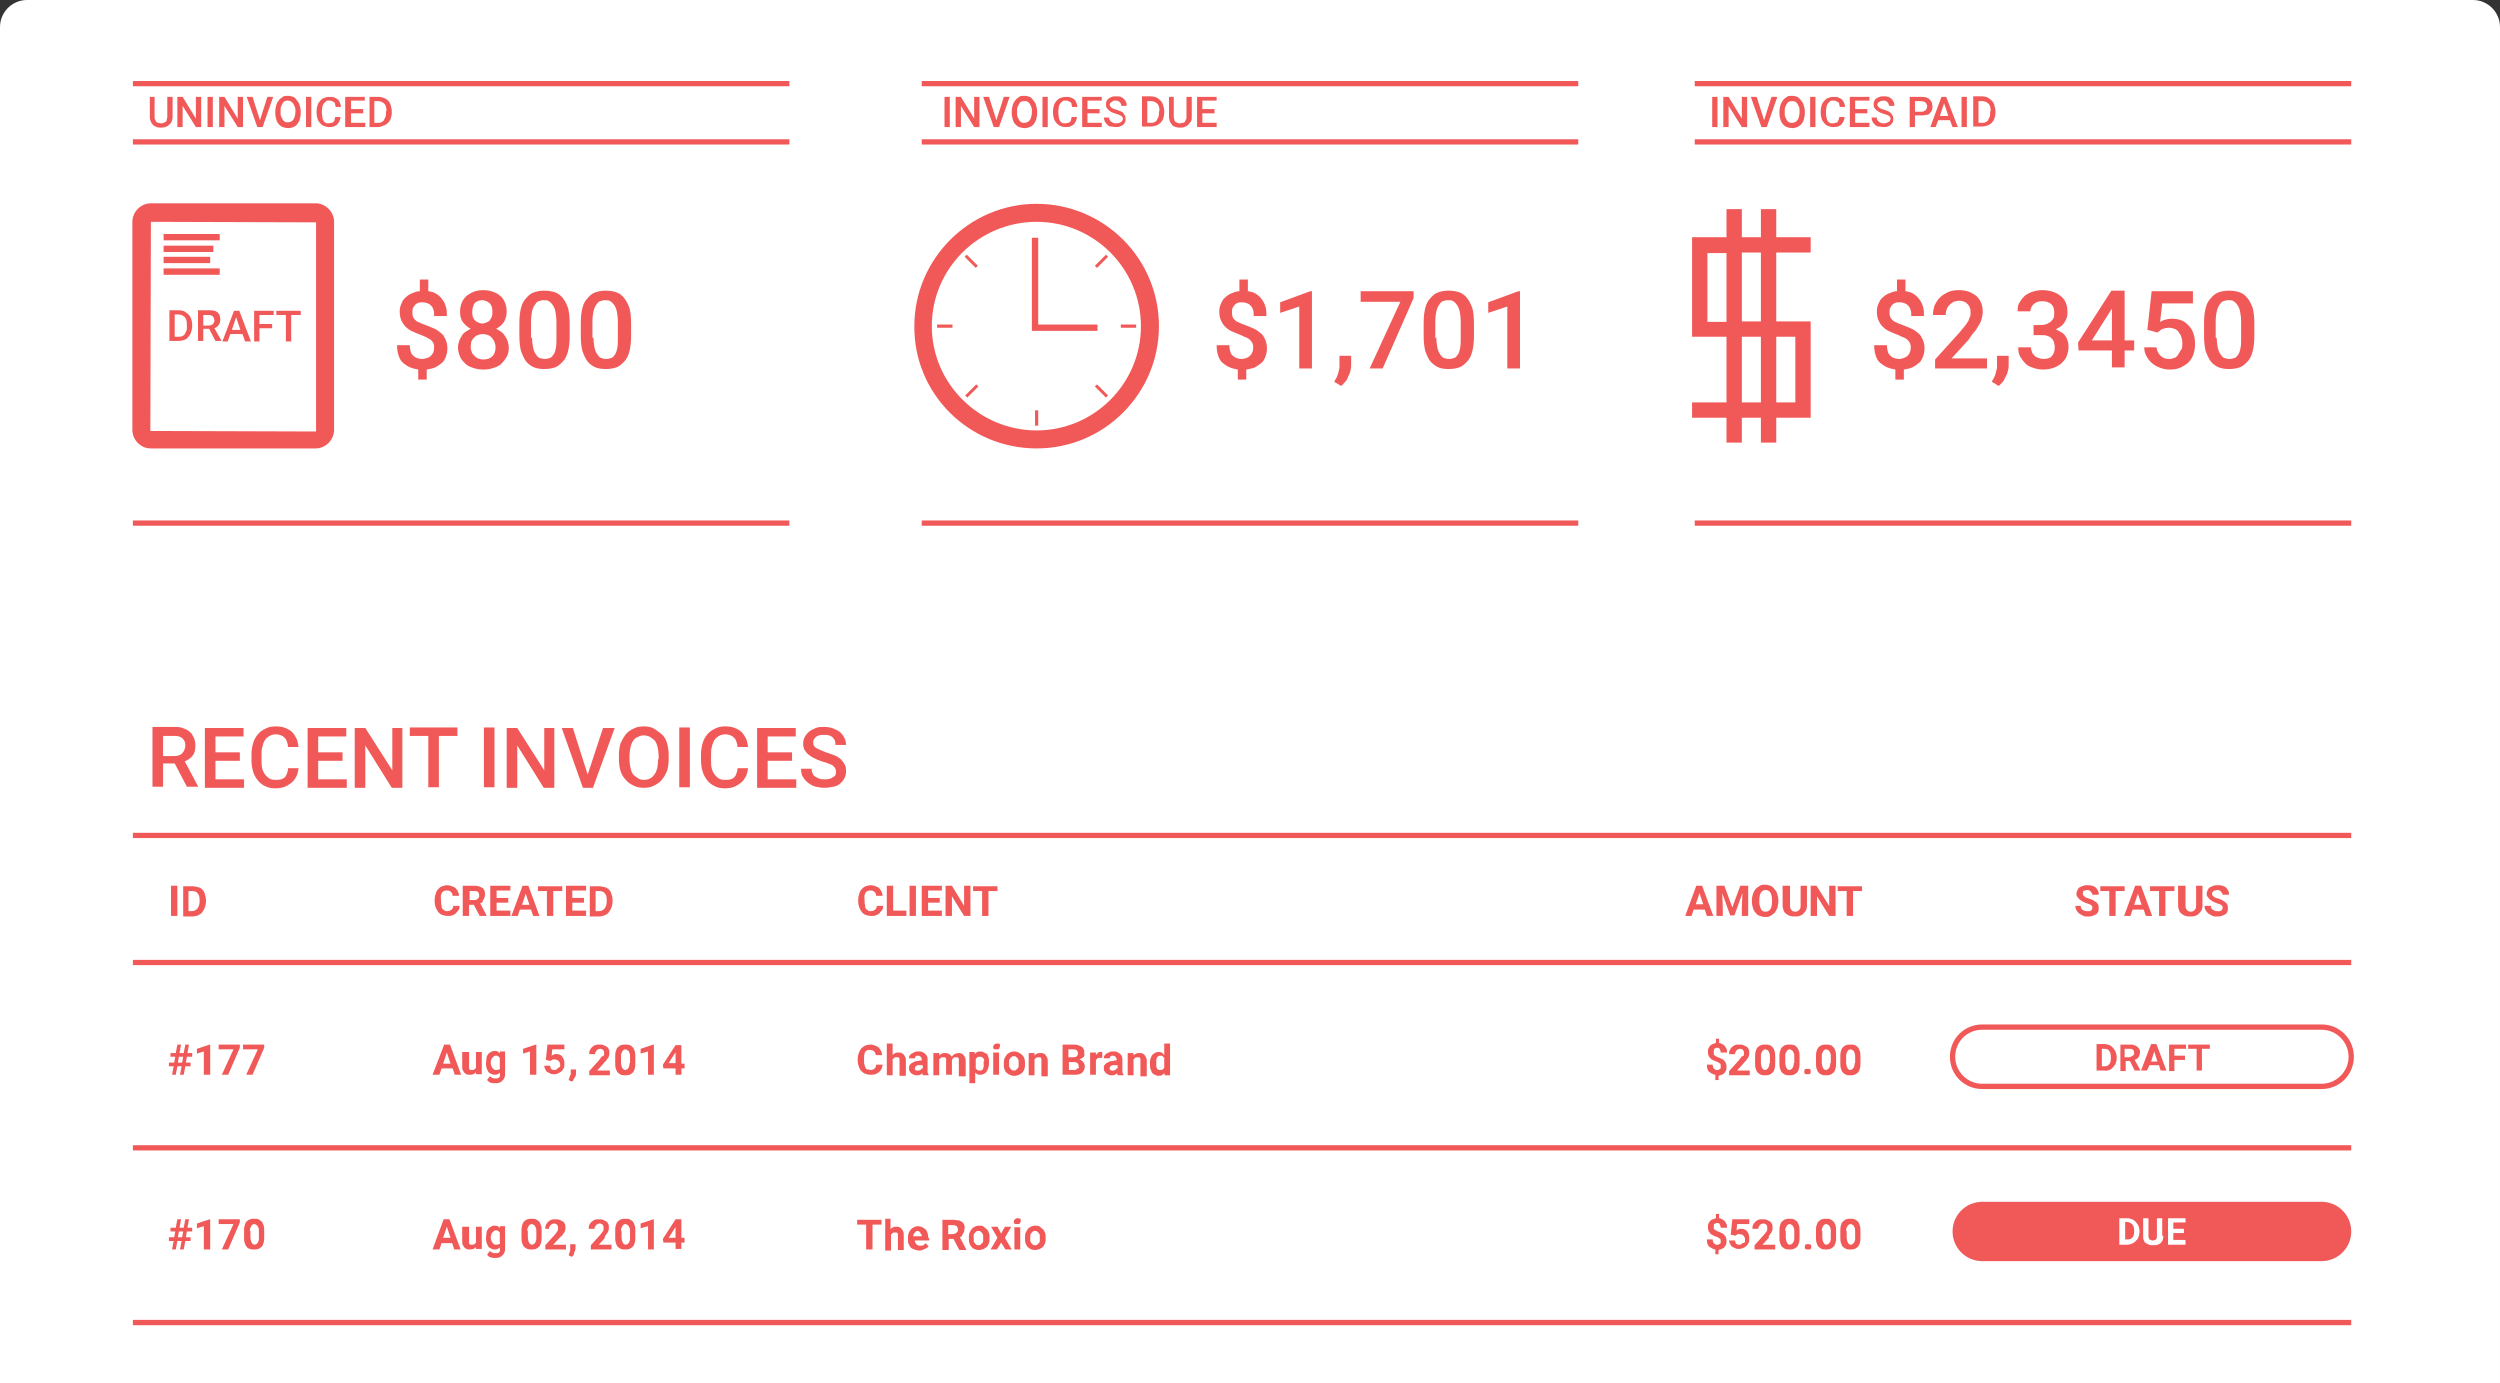 <?xml version="1.0" encoding="utf-8"?>
<!-- Generator: Adobe Illustrator 18.0.0, SVG Export Plug-In . SVG Version: 6.00 Build 0)  -->
<!DOCTYPE svg PUBLIC "-//W3C//DTD SVG 1.1//EN" "http://www.w3.org/Graphics/SVG/1.1/DTD/svg11.dtd">
<svg version="1.1" id="Layer_1" xmlns="http://www.w3.org/2000/svg" xmlns:xlink="http://www.w3.org/1999/xlink" x="0px" y="0px"
	 viewBox="0 0 472.2 261.3" enable-background="new 0 0 472.2 261.3" xml:space="preserve">
<rect x="0" y="0" width="472.2" height="261.3" fill="#333333" stroke="none"/>
<g>
	<path fill="#FFFFFF" d="M472.2,261.3H0V5.1C0,2.3,2.3,0,5.1,0h462c2.8,0,5.1,2.3,5.1,5.1V261.3z"/>
</g>
<path fill="#F15959" d="M28.5,84.7h31.1c1.9,0,3.5-1.6,3.5-3.5V41.9c0-1.9-1.6-3.5-3.5-3.5H28.5c-1.9,0-3.5,1.6-3.5,3.5v39.4
	C25.1,83.2,26.6,84.7,28.5,84.7z M28.5,41.9l31.2,0.1v39.4c0,0,0,0.1-0.1,0.1l-31.2-0.1L28.5,41.9z M39.7,49.7h-8.8v-1.2h8.8V49.7z
	 M41.5,51.9H30.9v-1.2h10.6V51.9z M40.3,47.6h-9.4v-1.2h9.4V47.6z M41.5,45.4H30.9v-1.2h10.6V45.4z M35.6,59.4
	c-0.2-0.2-0.5-0.4-0.8-0.6c-0.3-0.1-0.7-0.2-1.1-0.2H32v5.8h1.7c0.4,0,0.8-0.1,1.1-0.2c0.3-0.1,0.6-0.3,0.8-0.6
	c0.2-0.2,0.4-0.5,0.5-0.9c0.1-0.3,0.2-0.7,0.2-1.1v-0.3c0-0.4-0.1-0.8-0.2-1.1C36,60,35.9,59.7,35.6,59.4z M35.3,61.7
	c0,0.3,0,0.6-0.1,0.8c-0.1,0.2-0.2,0.4-0.3,0.6c-0.1,0.2-0.3,0.3-0.5,0.4c-0.2,0.1-0.5,0.1-0.7,0.1H33v-4.2h0.7
	c0.5,0,0.9,0.2,1.2,0.5c0.3,0.3,0.4,0.8,0.4,1.5V61.7z M41.3,61.4c0.2-0.3,0.3-0.6,0.3-1c0-0.3,0-0.5-0.1-0.8
	c-0.1-0.2-0.2-0.4-0.4-0.6c-0.2-0.1-0.4-0.3-0.7-0.3c-0.3-0.1-0.6-0.1-0.9-0.1h-2.1v5.8h1v-2.3h1.1l1.2,2.3h1.1v-0.1L40.5,62
	C40.8,61.9,41.1,61.7,41.3,61.4z M40.2,61.2c-0.1,0.1-0.2,0.2-0.3,0.2c-0.1,0-0.3,0.1-0.5,0.1h-1v-2h1c0.2,0,0.4,0,0.5,0.1
	c0.1,0,0.3,0.1,0.3,0.2c0.1,0.1,0.2,0.2,0.2,0.3c0,0.1,0.1,0.3,0.1,0.4c0,0.1,0,0.3-0.1,0.4C40.4,61,40.3,61.1,40.2,61.2z
	 M44.2,58.7L42,64.5H43l0.5-1.4h2.3l0.5,1.4h1.1l-2.2-5.8H44.2z M43.8,62.3l0.8-2.4l0.8,2.4H43.8z M48,58.7h3.7v0.8H49v1.7h2.4V62
	H49v2.5h-1V58.7z M52.2,58.7h4.6v0.8H55v5h-1v-5h-1.8V58.7z M195.8,84.7c12.8,0,23.1-10.4,23.1-23.1c0-12.8-10.4-23.1-23.1-23.1
	s-23.1,10.4-23.1,23.1C172.6,74.4,183,84.7,195.8,84.7z M195.8,41.9c10.9,0,19.7,8.9,19.7,19.7c0,10.9-8.9,19.7-19.7,19.7
	S176,72.5,176,61.6C176,50.7,184.9,41.9,195.8,41.9z M207.2,62.5h-12.3V44.9h1.2v16.4h11.2V62.5z M177,61.3h2.9v0.6H177V61.3z
	 M214.6,61.9h-2.9v-0.6h2.9V61.9z M184.3,50.6l-2.1-2.1l0.4-0.4l2.1,2.1L184.3,50.6z M207.2,72.6l2.1,2.1l-0.4,0.4l-2.1-2.1
	L207.2,72.6z M182.7,75.1l-0.4-0.4l2.1-2.1l0.4,0.4L182.7,75.1z M207.2,50.6l-0.4-0.4l2.1-2.1l0.4,0.4L207.2,50.6z M195.5,77.5h0.6
	v2.9h-0.6V77.5z M326.1,83.6h2.9v-4.7h3.6v4.7h2.9v-4.7h6.5V60.7h-6.5v-13h6.5v-2.9h-6.5v-5.3h-2.9v5.3H329v-5.3h-2.9v5.3h-6.5v18.8
	h6.5V76h-6.5v2.9h6.5V83.6z M326.1,47.8v13h-3.6v-13H326.1z M329,60.7v-13h3.6v13H329z M329,76V63.6h3.6V76H329z M335.5,76V63.6h3.6
	V76H335.5z M81.4,67.2c0.4-0.4,0.6-0.9,0.6-1.5c0-0.3,0-0.5-0.1-0.8c-0.1-0.2-0.2-0.4-0.4-0.6S81,64,80.7,63.8s-0.7-0.3-1.1-0.5
	c-0.6-0.2-1.2-0.5-1.7-0.7s-1-0.6-1.3-0.9c-0.4-0.4-0.6-0.8-0.8-1.2c-0.2-0.5-0.3-1-0.3-1.6c0-0.6,0.1-1.1,0.3-1.5
	c0.2-0.5,0.4-0.9,0.8-1.2c0.3-0.3,0.7-0.6,1.2-0.8c0.5-0.2,1-0.4,1.5-0.4v-2.2h1.6v2.2c0.6,0.1,1.1,0.2,1.5,0.5
	c0.4,0.2,0.8,0.6,1.1,1c0.3,0.4,0.6,0.9,0.7,1.4c0.2,0.5,0.2,1.1,0.2,1.8h-2.4c0-0.4,0-0.8-0.1-1.1c-0.1-0.3-0.2-0.6-0.4-0.8
	c-0.2-0.2-0.4-0.4-0.7-0.5c-0.3-0.1-0.6-0.2-0.9-0.2c-0.4,0-0.7,0-0.9,0.1s-0.5,0.2-0.6,0.4c-0.2,0.2-0.3,0.4-0.4,0.6
	c-0.1,0.2-0.1,0.5-0.1,0.8c0,0.3,0,0.5,0.1,0.8s0.2,0.4,0.4,0.6s0.4,0.4,0.8,0.5c0.3,0.2,0.7,0.3,1.2,0.5c0.6,0.2,1.2,0.5,1.7,0.7
	s0.9,0.6,1.3,0.9c0.4,0.3,0.6,0.8,0.8,1.2c0.2,0.5,0.3,1,0.3,1.6c0,0.6-0.1,1.1-0.3,1.6c-0.2,0.5-0.4,0.9-0.8,1.2s-0.8,0.6-1.2,0.8
	c-0.5,0.2-1,0.3-1.6,0.4v1.9h-1.6v-1.9c-0.5-0.1-1-0.2-1.5-0.4c-0.5-0.2-0.9-0.5-1.3-0.8s-0.7-0.8-0.9-1.4c-0.2-0.6-0.3-1.2-0.3-2
	h2.4c0,0.5,0.1,0.9,0.2,1.3c0.1,0.3,0.3,0.6,0.6,0.8c0.2,0.2,0.5,0.3,0.8,0.4s0.6,0.1,0.9,0.1C80.4,67.7,81,67.6,81.4,67.2z
	 M87.9,62.7c0.3-0.2,0.6-0.4,1-0.6c-0.6-0.3-1.1-0.8-1.5-1.3c-0.4-0.6-0.5-1.2-0.5-1.9c0-0.6,0.1-1.2,0.3-1.7s0.5-0.9,0.9-1.3
	c0.4-0.3,0.9-0.6,1.4-0.8c0.5-0.2,1.1-0.3,1.8-0.3c0.6,0,1.2,0.1,1.8,0.3c0.5,0.2,1,0.4,1.4,0.8c0.4,0.3,0.7,0.8,0.9,1.3
	s0.3,1.1,0.3,1.7c0,0.7-0.2,1.3-0.5,1.9c-0.4,0.6-0.9,1-1.5,1.3c0.4,0.2,0.7,0.4,1,0.6c0.3,0.2,0.5,0.5,0.7,0.8
	c0.2,0.3,0.4,0.6,0.5,1c0.1,0.4,0.2,0.7,0.2,1.1c0,0.7-0.1,1.3-0.4,1.8s-0.6,0.9-1,1.3c-0.4,0.4-0.9,0.6-1.5,0.8s-1.2,0.3-1.9,0.3
	s-1.3-0.1-1.9-0.3s-1.1-0.4-1.5-0.8c-0.4-0.4-0.8-0.8-1-1.3c-0.2-0.5-0.4-1.1-0.4-1.8c0-0.4,0.1-0.8,0.2-1.1c0.1-0.4,0.3-0.7,0.5-1
	C87.3,63.2,87.6,62.9,87.9,62.7z M89.2,58.9c0,0.3,0,0.6,0.1,0.9c0.1,0.3,0.2,0.5,0.4,0.7s0.4,0.3,0.6,0.4c0.2,0.1,0.5,0.2,0.8,0.2
	s0.6-0.1,0.8-0.2c0.2-0.1,0.5-0.2,0.6-0.4s0.3-0.4,0.4-0.7c0.1-0.3,0.1-0.6,0.1-0.9c0-0.3,0-0.6-0.1-0.9c-0.1-0.3-0.2-0.5-0.4-0.7
	c-0.2-0.2-0.4-0.3-0.6-0.4c-0.3-0.1-0.5-0.2-0.8-0.2c-0.6,0-1.1,0.2-1.5,0.6C89.4,57.7,89.2,58.3,89.2,58.9z M88.9,65.5
	c0,0.4,0.1,0.7,0.2,1c0.1,0.3,0.3,0.5,0.5,0.7c0.2,0.2,0.4,0.4,0.7,0.5c0.3,0.1,0.6,0.2,1,0.2c0.7,0,1.3-0.2,1.7-0.6
	c0.4-0.4,0.6-1,0.6-1.7c0-0.4-0.1-0.7-0.2-1c-0.1-0.3-0.3-0.5-0.5-0.8c-0.2-0.2-0.4-0.4-0.7-0.5s-0.6-0.2-1-0.2
	c-0.4,0-0.7,0.1-1,0.2s-0.5,0.3-0.7,0.5c-0.2,0.2-0.4,0.5-0.5,0.8C89,64.8,88.9,65.1,88.9,65.5z M99.4,68.3c-0.4-0.5-0.7-1.2-1-2
	c-0.2-0.8-0.3-1.8-0.3-2.9v-2.3c0-1.2,0.1-2.1,0.3-2.9c0.2-0.8,0.5-1.4,1-1.9c0.4-0.5,0.9-0.9,1.5-1.1c0.6-0.2,1.2-0.3,1.9-0.3
	c0.7,0,1.4,0.1,2,0.3s1.1,0.6,1.5,1.1c0.4,0.5,0.7,1.1,1,1.9c0.2,0.8,0.3,1.8,0.3,2.9v2.3c0,1.2-0.1,2.1-0.3,2.9
	c-0.2,0.8-0.5,1.5-1,2s-0.9,0.9-1.5,1.1c-0.6,0.2-1.2,0.3-2,0.3c-0.7,0-1.4-0.1-1.9-0.3S99.8,68.8,99.4,68.3z M100.5,63.8
	c0,0.7,0.1,1.4,0.2,1.9c0.1,0.5,0.3,0.9,0.5,1.2c0.2,0.3,0.4,0.6,0.7,0.7c0.3,0.1,0.6,0.2,1,0.2c0.4,0,0.7-0.1,1-0.2
	c0.3-0.1,0.5-0.4,0.7-0.7c0.2-0.3,0.3-0.7,0.4-1.2c0.1-0.5,0.1-1.1,0.1-1.9v-3.1c0-0.7-0.1-1.4-0.2-1.9c-0.1-0.5-0.3-0.9-0.5-1.2
	c-0.2-0.3-0.4-0.5-0.7-0.7s-0.6-0.2-1-0.2c-0.4,0-0.7,0.1-1,0.2s-0.5,0.4-0.7,0.7c-0.2,0.3-0.4,0.7-0.5,1.2
	c-0.1,0.5-0.2,1.1-0.2,1.9V63.8z M111,68.3c-0.4-0.5-0.7-1.2-1-2c-0.2-0.8-0.3-1.8-0.3-2.9v-2.3c0-1.2,0.1-2.1,0.3-2.9
	c0.2-0.8,0.5-1.4,1-1.9c0.4-0.5,0.9-0.9,1.5-1.1c0.6-0.2,1.2-0.3,1.9-0.3c0.7,0,1.4,0.1,2,0.3s1.1,0.6,1.5,1.1
	c0.4,0.5,0.7,1.1,1,1.9c0.2,0.8,0.3,1.8,0.3,2.9v2.3c0,1.2-0.1,2.1-0.3,2.9c-0.2,0.8-0.5,1.5-1,2s-0.9,0.9-1.5,1.1
	c-0.6,0.2-1.2,0.3-2,0.3c-0.7,0-1.4-0.1-1.9-0.3S111.4,68.8,111,68.3z M112.1,63.8c0,0.7,0.1,1.4,0.2,1.9c0.1,0.5,0.3,0.9,0.5,1.2
	c0.2,0.3,0.4,0.6,0.7,0.7c0.3,0.1,0.6,0.2,1,0.2c0.4,0,0.7-0.1,1-0.2c0.3-0.1,0.5-0.4,0.7-0.7c0.2-0.3,0.3-0.7,0.4-1.2
	c0.1-0.5,0.1-1.1,0.1-1.9v-3.1c0-0.7-0.1-1.4-0.2-1.9c-0.1-0.5-0.3-0.9-0.5-1.2c-0.2-0.3-0.4-0.5-0.7-0.7s-0.6-0.2-1-0.2
	c-0.4,0-0.7,0.1-1,0.2s-0.5,0.4-0.7,0.7c-0.2,0.3-0.4,0.7-0.5,1.2c-0.1,0.5-0.2,1.1-0.2,1.9V63.8z M236.1,67.2
	c0.4-0.4,0.6-0.9,0.6-1.5c0-0.3,0-0.5-0.1-0.8c-0.1-0.2-0.2-0.4-0.4-0.6s-0.4-0.4-0.7-0.5s-0.7-0.3-1.1-0.5
	c-0.6-0.2-1.2-0.5-1.7-0.7s-1-0.6-1.3-0.9c-0.4-0.4-0.6-0.8-0.8-1.2c-0.2-0.5-0.3-1-0.3-1.6c0-0.6,0.1-1.1,0.3-1.5
	c0.2-0.5,0.4-0.9,0.8-1.2c0.3-0.3,0.7-0.6,1.2-0.8c0.5-0.2,1-0.4,1.5-0.4v-2.2h1.6v2.2c0.6,0.1,1.1,0.2,1.5,0.5
	c0.4,0.2,0.8,0.6,1.1,1c0.3,0.4,0.6,0.9,0.7,1.4c0.2,0.5,0.2,1.1,0.2,1.8h-2.4c0-0.4,0-0.8-0.1-1.1c-0.1-0.3-0.2-0.6-0.4-0.8
	c-0.2-0.2-0.4-0.4-0.7-0.5c-0.3-0.1-0.6-0.2-0.9-0.2c-0.4,0-0.7,0-0.9,0.1s-0.5,0.2-0.6,0.4c-0.2,0.2-0.3,0.4-0.4,0.6
	c-0.1,0.2-0.1,0.5-0.1,0.8c0,0.3,0,0.5,0.1,0.8s0.2,0.4,0.4,0.6s0.4,0.4,0.8,0.5c0.3,0.2,0.7,0.3,1.2,0.5c0.6,0.2,1.2,0.5,1.7,0.7
	s0.9,0.6,1.3,0.9c0.4,0.3,0.6,0.8,0.8,1.2c0.2,0.5,0.3,1,0.3,1.6c0,0.6-0.1,1.1-0.3,1.6c-0.2,0.5-0.4,0.9-0.8,1.2s-0.8,0.6-1.2,0.8
	c-0.5,0.2-1,0.3-1.6,0.4v1.9h-1.6v-1.9c-0.5-0.1-1-0.2-1.5-0.4c-0.5-0.2-0.9-0.5-1.3-0.8s-0.7-0.8-0.9-1.4c-0.2-0.6-0.3-1.2-0.3-2
	h2.4c0,0.5,0.1,0.9,0.2,1.3c0.1,0.3,0.3,0.6,0.6,0.8c0.2,0.2,0.5,0.3,0.8,0.4s0.6,0.1,0.9,0.1C235.2,67.7,235.7,67.6,236.1,67.2z
	 M247.8,69.5V55h-0.3l-5.7,2.1v2l3.6-1.2v11.7H247.8z M254.7,71c0.2-0.3,0.3-0.7,0.4-1.1c0.1-0.4,0.1-0.7,0.1-1l0-1.7h-2.2V69
	c0,0.3,0,0.6-0.1,0.9c-0.1,0.3-0.1,0.5-0.2,0.8s-0.2,0.5-0.3,0.7c-0.1,0.2-0.3,0.5-0.4,0.7l1.3,0.8c0.3-0.2,0.5-0.5,0.8-0.8
	S254.6,71.3,254.7,71z M261.2,69.5l5.8-13.2V55H257V57h7.5l-5.8,12.6H261.2z M270.2,68.3c-0.4-0.5-0.7-1.2-1-2
	c-0.2-0.8-0.3-1.8-0.3-2.9v-2.3c0-1.2,0.1-2.1,0.3-2.9c0.2-0.8,0.5-1.4,1-1.9c0.4-0.5,0.9-0.9,1.5-1.1c0.6-0.2,1.2-0.3,1.9-0.3
	c0.7,0,1.4,0.1,2,0.3s1.1,0.6,1.5,1.1c0.4,0.5,0.7,1.1,1,1.9c0.2,0.8,0.3,1.8,0.3,2.9v2.3c0,1.2-0.1,2.1-0.3,2.9
	c-0.2,0.8-0.5,1.5-1,2s-0.9,0.9-1.5,1.1c-0.6,0.2-1.2,0.3-2,0.3c-0.7,0-1.4-0.1-1.9-0.3S270.7,68.8,270.2,68.3z M271.3,63.8
	c0,0.7,0.1,1.4,0.2,1.9c0.1,0.5,0.3,0.9,0.5,1.2c0.2,0.3,0.4,0.6,0.7,0.7c0.3,0.1,0.6,0.2,1,0.2c0.4,0,0.7-0.1,1-0.2
	c0.3-0.1,0.5-0.4,0.7-0.7c0.2-0.3,0.3-0.7,0.4-1.2c0.1-0.5,0.1-1.1,0.1-1.9v-3.1c0-0.7-0.1-1.4-0.2-1.9c-0.1-0.5-0.3-0.9-0.5-1.2
	c-0.2-0.3-0.4-0.5-0.7-0.7s-0.6-0.2-1-0.2c-0.4,0-0.7,0.1-1,0.2s-0.5,0.4-0.7,0.7c-0.2,0.3-0.4,0.7-0.5,1.2
	c-0.1,0.5-0.2,1.1-0.2,1.9V63.8z M287.1,69.5V55h-0.3l-5.7,2.1v2l3.6-1.2v11.7H287.1z M360.3,67.2c0.4-0.4,0.6-0.9,0.6-1.5
	c0-0.3,0-0.5-0.1-0.8c-0.1-0.2-0.2-0.4-0.4-0.6s-0.4-0.4-0.7-0.5s-0.7-0.3-1.1-0.5c-0.6-0.2-1.2-0.5-1.7-0.7s-1-0.6-1.3-0.9
	c-0.4-0.4-0.6-0.8-0.8-1.2c-0.2-0.5-0.3-1-0.3-1.6c0-0.6,0.1-1.1,0.3-1.5c0.2-0.5,0.4-0.9,0.8-1.2c0.3-0.3,0.7-0.6,1.2-0.8
	c0.5-0.2,1-0.4,1.5-0.4v-2.2h1.6v2.2c0.6,0.1,1.1,0.2,1.5,0.5c0.4,0.2,0.8,0.6,1.1,1c0.3,0.4,0.6,0.9,0.7,1.4
	c0.2,0.5,0.2,1.1,0.2,1.8h-2.4c0-0.4,0-0.8-0.1-1.1c-0.1-0.3-0.2-0.6-0.4-0.8c-0.2-0.2-0.4-0.4-0.7-0.5c-0.3-0.1-0.6-0.2-0.9-0.2
	c-0.4,0-0.7,0-0.9,0.1s-0.5,0.2-0.6,0.4c-0.2,0.2-0.3,0.4-0.4,0.6c-0.1,0.2-0.1,0.5-0.1,0.8c0,0.3,0,0.5,0.1,0.8s0.2,0.4,0.4,0.6
	s0.4,0.4,0.8,0.5c0.3,0.2,0.7,0.3,1.2,0.5c0.6,0.2,1.2,0.5,1.7,0.7s0.9,0.6,1.3,0.9c0.4,0.3,0.6,0.8,0.8,1.2c0.2,0.5,0.3,1,0.3,1.6
	c0,0.6-0.1,1.1-0.3,1.6c-0.2,0.5-0.4,0.9-0.8,1.2s-0.8,0.6-1.2,0.8c-0.5,0.2-1,0.3-1.6,0.4v1.9h-1.6v-1.9c-0.5-0.1-1-0.2-1.5-0.4
	c-0.5-0.2-0.9-0.5-1.3-0.8s-0.7-0.8-0.9-1.4c-0.2-0.6-0.3-1.2-0.3-2h2.4c0,0.5,0.1,0.9,0.2,1.3c0.1,0.3,0.3,0.6,0.6,0.8
	c0.2,0.2,0.5,0.3,0.8,0.4s0.6,0.1,0.9,0.1C359.3,67.7,359.9,67.6,360.3,67.2z M372.8,62.8c0.4-0.4,0.7-0.9,0.9-1.3
	c0.3-0.4,0.5-0.9,0.6-1.3c0.1-0.4,0.2-0.9,0.2-1.3c0-0.6-0.1-1.2-0.3-1.7c-0.2-0.5-0.5-0.9-0.9-1.3c-0.4-0.3-0.9-0.6-1.4-0.8
	c-0.6-0.2-1.2-0.3-1.9-0.3c-0.8,0-1.5,0.1-2.1,0.4s-1.1,0.6-1.5,1c-0.4,0.4-0.7,0.9-1,1.5c-0.2,0.6-0.3,1.2-0.3,1.8h2.4
	c0-0.4,0.1-0.8,0.2-1.1c0.1-0.3,0.3-0.6,0.5-0.8c0.2-0.2,0.5-0.4,0.8-0.6c0.3-0.1,0.7-0.2,1.1-0.2c0.3,0,0.7,0.1,0.9,0.2
	c0.3,0.1,0.5,0.3,0.7,0.5c0.2,0.2,0.3,0.5,0.4,0.7c0.1,0.3,0.1,0.6,0.1,0.9c0,0.2,0,0.5-0.1,0.7c-0.1,0.2-0.2,0.5-0.3,0.8
	c-0.2,0.3-0.4,0.6-0.6,0.9c-0.3,0.3-0.6,0.7-1,1.2l-4.7,5.2v1.7h9.8v-1.9h-6.7l3.2-3.5C372.1,63.7,372.5,63.2,372.8,62.8z M378.9,71
	c0.2-0.3,0.3-0.7,0.4-1.1c0.1-0.4,0.1-0.7,0.1-1l0-1.7h-2.2V69c0,0.3,0,0.6-0.1,0.9c-0.1,0.3-0.1,0.5-0.2,0.8s-0.2,0.5-0.3,0.7
	c-0.1,0.2-0.3,0.5-0.4,0.7l1.3,0.8c0.3-0.2,0.5-0.5,0.8-0.8S378.7,71.3,378.9,71z M386,67.8c-0.4,0-0.7-0.1-1-0.2
	c-0.3-0.1-0.5-0.2-0.7-0.4s-0.4-0.4-0.5-0.7c-0.1-0.3-0.2-0.6-0.2-0.9h-2.4c0,0.7,0.1,1.3,0.4,1.8c0.3,0.5,0.6,0.9,1,1.3
	s0.9,0.6,1.5,0.8c0.6,0.2,1.2,0.3,1.8,0.3c0.7,0,1.3-0.1,1.9-0.3c0.6-0.2,1.1-0.5,1.5-0.8c0.4-0.4,0.8-0.8,1-1.3
	c0.2-0.5,0.4-1.1,0.4-1.8c0-0.4,0-0.7-0.1-1c-0.1-0.3-0.2-0.7-0.4-1c-0.2-0.3-0.4-0.6-0.8-0.8c-0.3-0.2-0.7-0.4-1.1-0.6
	c0.4-0.2,0.7-0.4,1-0.6s0.5-0.5,0.7-0.8c0.2-0.3,0.3-0.6,0.4-0.9c0.1-0.3,0.1-0.6,0.1-0.9c0-0.7-0.1-1.3-0.3-1.8
	c-0.2-0.5-0.5-0.9-1-1.3s-0.9-0.6-1.5-0.8c-0.6-0.2-1.2-0.3-1.9-0.3c-0.7,0-1.3,0.1-1.9,0.3c-0.6,0.2-1.1,0.5-1.5,0.8
	c-0.4,0.4-0.7,0.8-1,1.3s-0.3,1-0.3,1.6h2.4c0-0.3,0.1-0.6,0.2-0.8c0.1-0.2,0.3-0.5,0.5-0.6c0.2-0.2,0.4-0.3,0.7-0.4
	c0.3-0.1,0.6-0.1,0.9-0.1c0.7,0,1.3,0.2,1.7,0.6c0.4,0.4,0.5,0.9,0.5,1.6c0,0.3,0,0.6-0.1,0.9c-0.1,0.3-0.3,0.5-0.5,0.7
	s-0.5,0.3-0.8,0.5c-0.3,0.1-0.7,0.2-1.1,0.2h-1.4v1.9h1.4c0.4,0,0.8,0,1.1,0.1c0.3,0.1,0.6,0.2,0.8,0.4s0.4,0.4,0.5,0.7
	c0.1,0.3,0.2,0.7,0.2,1.1c0,0.8-0.2,1.3-0.6,1.7C387.3,67.6,386.7,67.8,386,67.8z M401.3,55v9.3h1.8v1.9h-1.8v3.2h-2.4v-3.2h-6.3
	l-0.1-1.5l6.3-9.8H401.3z M398.9,58.3l-0.2,0.3l-3.6,5.7h3.8V58.3z M411.4,67c-0.2,0.3-0.4,0.5-0.7,0.6c-0.3,0.1-0.6,0.2-1,0.2
	c-0.7,0-1.2-0.2-1.6-0.6s-0.7-0.9-0.8-1.6h-2.3c0,0.7,0.2,1.3,0.5,1.8c0.3,0.5,0.6,0.9,1.1,1.3c0.4,0.3,0.9,0.6,1.5,0.8
	c0.6,0.2,1.1,0.3,1.7,0.3c0.8,0,1.5-0.1,2.1-0.4c0.6-0.3,1.1-0.6,1.5-1s0.7-0.9,0.9-1.5c0.2-0.6,0.3-1.2,0.3-1.9
	c0-0.8-0.1-1.4-0.3-2c-0.2-0.6-0.5-1.1-0.9-1.5s-0.8-0.8-1.4-1c-0.5-0.2-1.2-0.3-1.8-0.3c-0.5,0-1,0.1-1.3,0.2
	c-0.4,0.1-0.7,0.3-0.9,0.4l0.4-3.5h5.8V55h-7.8l-0.8,7.3l1.9,0.5c0.1-0.1,0.3-0.2,0.4-0.3s0.3-0.2,0.4-0.3c0.2-0.1,0.3-0.1,0.6-0.2
	c0.2,0,0.5-0.1,0.7-0.1c0.4,0,0.8,0.1,1.1,0.2s0.6,0.3,0.8,0.6c0.2,0.3,0.4,0.6,0.5,0.9c0.1,0.4,0.2,0.7,0.2,1.1
	c0,0.4,0,0.8-0.1,1.2C411.7,66.4,411.6,66.7,411.4,67z M417.6,68.3c-0.4-0.5-0.7-1.2-1-2c-0.2-0.8-0.3-1.8-0.3-2.9v-2.3
	c0-1.2,0.1-2.1,0.3-2.9c0.2-0.8,0.5-1.4,1-1.9c0.4-0.5,0.9-0.9,1.5-1.1c0.6-0.2,1.2-0.3,1.9-0.3c0.7,0,1.4,0.1,2,0.3
	s1.1,0.6,1.5,1.1c0.4,0.5,0.7,1.1,1,1.9c0.2,0.8,0.3,1.8,0.3,2.9v2.3c0,1.2-0.1,2.1-0.3,2.9c-0.2,0.8-0.5,1.5-1,2s-0.9,0.9-1.5,1.1
	c-0.6,0.2-1.2,0.3-2,0.3c-0.7,0-1.4-0.1-1.9-0.3S418,68.8,417.6,68.3z M418.7,63.8c0,0.7,0.1,1.4,0.2,1.9c0.1,0.5,0.3,0.9,0.5,1.2
	c0.2,0.3,0.4,0.6,0.7,0.7c0.3,0.1,0.6,0.2,1,0.2c0.4,0,0.7-0.1,1-0.2c0.3-0.1,0.5-0.4,0.7-0.7c0.2-0.3,0.3-0.7,0.4-1.2
	c0.1-0.5,0.1-1.1,0.1-1.9v-3.1c0-0.7-0.1-1.4-0.2-1.9c-0.1-0.5-0.3-0.9-0.5-1.2c-0.2-0.3-0.4-0.5-0.7-0.7s-0.6-0.2-1-0.2
	c-0.4,0-0.7,0.1-1,0.2s-0.5,0.4-0.7,0.7c-0.2,0.3-0.4,0.7-0.5,1.2c-0.1,0.5-0.2,1.1-0.2,1.9V63.8z M149.1,27.3h-124v-1h124V27.3z
	 M25.1,98.3h124v1h-124V98.3z M25.1,157.3h419v1h-419V157.3z M444.1,182.3h-419v-1h419V182.3z M25.1,216.3h419v1h-419V216.3z
	 M298.1,27.3h-124v-1h124V27.3z M174.1,98.3h124v1h-124V98.3z M444.1,27.3h-124v-1h124V27.3z M149.1,16.3h-124v-1h124V16.3z
	 M298.1,16.3h-124v-1h124V16.3z M444.1,16.3h-124v-1h124V16.3z M320.1,98.3h124v1h-124V98.3z M36.4,142.7c0.4-0.5,0.5-1.1,0.5-1.9
	c0-0.6-0.1-1-0.3-1.5c-0.2-0.4-0.4-0.8-0.8-1.1c-0.3-0.3-0.8-0.5-1.3-0.7s-1.1-0.2-1.7-0.2h-4v11.3h2v-4.4H33l2.3,4.4h2.1v-0.1
	l-2.5-4.7C35.5,143.6,36,143.2,36.4,142.7z M34.8,141.7c-0.1,0.2-0.2,0.4-0.4,0.6c-0.2,0.2-0.4,0.3-0.7,0.4
	c-0.3,0.1-0.6,0.1-0.9,0.1h-2V139h2c0.4,0,0.7,0,1,0.1c0.3,0.1,0.5,0.2,0.7,0.4s0.3,0.4,0.4,0.6s0.1,0.5,0.1,0.8
	C35,141.2,34.9,141.4,34.8,141.7z M40.7,139v3.1h4.6v1.6h-4.6v3.5h5.4v1.6h-7.4v-11.3h7.3v1.6H40.7z M49.4,142.6v0.9
	c0,0.6,0,1.1,0.1,1.5c0.1,0.5,0.3,0.9,0.5,1.2c0.2,0.3,0.5,0.6,0.8,0.8c0.3,0.2,0.7,0.3,1.2,0.3c0.4,0,0.8,0,1.1-0.1
	c0.3-0.1,0.5-0.2,0.7-0.4s0.3-0.4,0.4-0.7c0.1-0.3,0.2-0.6,0.2-1h2c-0.1,0.6-0.2,1.1-0.4,1.5s-0.5,0.9-0.9,1.2
	c-0.4,0.3-0.8,0.6-1.3,0.8c-0.5,0.2-1.1,0.3-1.8,0.3c-0.7,0-1.3-0.1-1.9-0.4c-0.6-0.3-1-0.6-1.4-1.1s-0.7-1-0.9-1.7
	c-0.2-0.7-0.3-1.4-0.3-2.2v-0.9c0-0.8,0.1-1.5,0.3-2.2c0.2-0.7,0.5-1.2,0.9-1.7c0.4-0.5,0.9-0.8,1.5-1.1c0.6-0.3,1.2-0.4,1.9-0.4
	c0.7,0,1.3,0.1,1.8,0.3c0.5,0.2,1,0.5,1.3,0.8s0.6,0.8,0.8,1.2s0.3,1,0.4,1.6h-2c0-0.4-0.1-0.7-0.2-1c-0.1-0.3-0.2-0.5-0.4-0.7
	c-0.2-0.2-0.4-0.4-0.7-0.5s-0.6-0.2-1-0.2c-0.4,0-0.8,0.1-1.2,0.3c-0.3,0.2-0.6,0.4-0.8,0.7c-0.2,0.3-0.4,0.7-0.5,1.2
	C49.4,141.5,49.4,142,49.4,142.6z M60.1,139v3.1h4.6v1.6h-4.6v3.5h5.4v1.6h-7.4v-11.3h7.3v1.6H60.1z M74.1,145.5v-8h1.9v11.3h-2
	l-5-8v8h-2v-11.3h2L74.1,145.5z M80.9,148.7V139h-3.5v-1.6h9v1.6h-3.5v9.7H80.9z M91.4,148.7v-11.3h2v11.3H91.4z M102.8,145.5v-8
	h1.9v11.3h-2l-5-8v8h-2v-11.3h2L102.8,145.5z M111,146.3l2.9-8.8h2.2l-4.1,11.3h-1.9l-4-11.3h2.1L111,146.3z M123.5,137.6
	c-0.6-0.3-1.2-0.4-1.9-0.4c-0.7,0-1.3,0.1-1.9,0.4c-0.6,0.3-1.1,0.6-1.5,1.1s-0.7,1.1-1,1.7c-0.2,0.7-0.3,1.5-0.3,2.3v0.6
	c0,0.9,0.1,1.6,0.3,2.3c0.2,0.7,0.6,1.3,1,1.7c0.4,0.5,0.9,0.8,1.5,1.1c0.6,0.3,1.2,0.4,1.9,0.4c0.7,0,1.3-0.1,1.9-0.4
	c0.6-0.3,1.1-0.6,1.5-1.1c0.4-0.5,0.7-1,1-1.7c0.2-0.7,0.3-1.4,0.3-2.3v-0.6c0-0.9-0.1-1.6-0.3-2.3c-0.2-0.7-0.5-1.3-1-1.7
	S124,137.9,123.5,137.6z M124.3,143.4c0,1.3-0.2,2.2-0.7,2.9c-0.5,0.7-1.1,1-2,1c-0.4,0-0.8-0.1-1.1-0.3c-0.3-0.2-0.6-0.4-0.9-0.7
	c-0.2-0.3-0.4-0.7-0.5-1.2c-0.1-0.5-0.2-1-0.2-1.7v-0.6c0-0.6,0.1-1.2,0.2-1.7s0.3-0.9,0.5-1.2c0.2-0.3,0.5-0.6,0.9-0.7
	c0.3-0.2,0.7-0.3,1.1-0.3c0.4,0,0.8,0.1,1.2,0.3c0.3,0.2,0.6,0.4,0.9,0.7c0.2,0.3,0.4,0.7,0.5,1.2c0.1,0.5,0.2,1,0.2,1.7V143.4z
	 M128.3,148.7v-11.3h2v11.3H128.3z M134.3,142.6v0.9c0,0.6,0,1.1,0.1,1.5c0.1,0.5,0.3,0.9,0.5,1.2c0.2,0.3,0.5,0.6,0.8,0.8
	c0.3,0.2,0.7,0.3,1.2,0.3c0.4,0,0.8,0,1.1-0.1c0.3-0.1,0.5-0.2,0.7-0.4s0.3-0.4,0.4-0.7c0.1-0.3,0.2-0.6,0.2-1h2
	c-0.1,0.6-0.2,1.1-0.4,1.5s-0.5,0.9-0.9,1.2c-0.4,0.3-0.8,0.6-1.3,0.8c-0.5,0.2-1.1,0.3-1.8,0.3c-0.7,0-1.3-0.1-1.9-0.4
	c-0.6-0.3-1-0.6-1.4-1.1s-0.7-1-0.9-1.7c-0.2-0.7-0.3-1.4-0.3-2.2v-0.9c0-0.8,0.1-1.5,0.3-2.2c0.2-0.7,0.5-1.2,0.9-1.7
	c0.4-0.5,0.9-0.8,1.5-1.1c0.6-0.3,1.2-0.4,1.9-0.4c0.7,0,1.3,0.1,1.8,0.3c0.5,0.2,1,0.5,1.3,0.8s0.6,0.8,0.8,1.2s0.3,1,0.4,1.6h-2
	c0-0.4-0.1-0.7-0.2-1c-0.1-0.3-0.2-0.5-0.4-0.7c-0.2-0.2-0.4-0.4-0.7-0.5s-0.6-0.2-1-0.2c-0.4,0-0.8,0.1-1.2,0.3
	c-0.3,0.2-0.6,0.4-0.8,0.7c-0.2,0.3-0.4,0.7-0.5,1.2C134.3,141.5,134.3,142,134.3,142.6z M145,139v3.1h4.6v1.6H145v3.5h5.4v1.6H143
	v-11.3h7.3v1.6H145z M157.9,145.8c0-0.2,0-0.4-0.1-0.6c-0.1-0.2-0.2-0.3-0.4-0.5s-0.4-0.3-0.7-0.4c-0.3-0.1-0.7-0.3-1.2-0.4
	c-0.5-0.2-1-0.3-1.5-0.6c-0.5-0.2-0.8-0.4-1.2-0.7s-0.6-0.6-0.8-0.9s-0.3-0.8-0.3-1.2c0-0.5,0.1-0.9,0.3-1.3s0.5-0.7,0.8-1
	c0.4-0.3,0.8-0.5,1.3-0.7c0.5-0.2,1-0.2,1.6-0.2c0.6,0,1.2,0.1,1.7,0.3c0.5,0.2,0.9,0.4,1.3,0.7c0.3,0.3,0.6,0.7,0.8,1.1
	c0.2,0.4,0.3,0.9,0.3,1.3h-2c0-0.3,0-0.5-0.1-0.8c-0.1-0.2-0.2-0.4-0.4-0.6c-0.2-0.2-0.4-0.3-0.7-0.4c-0.3-0.1-0.6-0.1-1-0.1
	c-0.3,0-0.6,0-0.9,0.1c-0.3,0.1-0.5,0.2-0.6,0.3s-0.3,0.3-0.4,0.5c-0.1,0.2-0.1,0.4-0.1,0.6c0,0.4,0.2,0.8,0.6,1s1,0.5,1.8,0.8
	c0.6,0.2,1.2,0.4,1.7,0.6c0.5,0.2,0.9,0.5,1.2,0.8c0.3,0.3,0.5,0.6,0.7,1c0.2,0.4,0.2,0.8,0.2,1.2c0,0.5-0.1,0.9-0.3,1.3
	s-0.5,0.7-0.8,1s-0.8,0.5-1.3,0.6c-0.5,0.1-1,0.2-1.7,0.2c-0.5,0-1.1-0.1-1.6-0.2c-0.5-0.1-1-0.4-1.4-0.7c-0.4-0.3-0.8-0.7-1-1.1
	c-0.3-0.4-0.4-1-0.4-1.6h2c0,0.4,0.1,0.7,0.2,0.9c0.1,0.3,0.3,0.5,0.5,0.6s0.5,0.3,0.8,0.4c0.3,0.1,0.6,0.1,1,0.1
	c0.7,0,1.2-0.1,1.5-0.4C157.8,146.6,157.9,146.3,157.9,145.8z M29.2,18.3v3.8c0,0.2,0,0.4,0.1,0.5s0.1,0.3,0.2,0.4s0.2,0.2,0.4,0.2
	s0.3,0.1,0.5,0.1s0.3,0,0.5-0.1s0.3-0.1,0.4-0.2s0.2-0.2,0.2-0.4s0.1-0.3,0.1-0.5v-3.8h1v3.8c0,0.3-0.1,0.6-0.2,0.9
	s-0.3,0.4-0.5,0.6c-0.2,0.2-0.4,0.3-0.7,0.4s-0.5,0.1-0.8,0.1c-0.3,0-0.6,0-0.8-0.1s-0.5-0.2-0.7-0.4s-0.3-0.4-0.4-0.6
	s-0.2-0.5-0.2-0.9v-3.8H29.2z M34.5,18.3h-1V24h1v-4l2.5,4h1v-5.7h-1v4.1L34.5,18.3z M40.2,24v-5.7h-1V24H40.2z M42.4,18.3h-1V24h1
	v-4l2.5,4h1v-5.7h-1v4.1L42.4,18.3z M47.7,18.3h-1.1l2,5.7h1l2-5.7h-1.1l-1.4,4.4L47.7,18.3z M56.1,19c0.2,0.2,0.4,0.5,0.5,0.9
	s0.2,0.7,0.2,1.2v0.3c0,0.4-0.1,0.8-0.2,1.2s-0.3,0.6-0.5,0.9s-0.5,0.4-0.7,0.5s-0.6,0.2-1,0.2c-0.3,0-0.7-0.1-1-0.2
	s-0.5-0.3-0.7-0.5s-0.4-0.5-0.5-0.9s-0.2-0.7-0.2-1.2V21c0-0.4,0.1-0.8,0.2-1.2s0.3-0.6,0.5-0.9s0.5-0.4,0.7-0.6s0.6-0.2,1-0.2
	c0.4,0,0.7,0.1,1,0.2S55.9,18.7,56.1,19z M55.8,21c0-0.3,0-0.6-0.1-0.8s-0.2-0.4-0.3-0.6s-0.3-0.3-0.4-0.4S54.6,19,54.4,19
	c-0.2,0-0.4,0-0.6,0.1s-0.3,0.2-0.4,0.4s-0.2,0.4-0.3,0.6s-0.1,0.5-0.1,0.8v0.3c0,0.3,0,0.6,0.1,0.8s0.2,0.4,0.3,0.6
	s0.3,0.3,0.4,0.4s0.4,0.1,0.6,0.1c0.4,0,0.8-0.2,1-0.5s0.4-0.8,0.4-1.5V21z M58.8,24v-5.7h-1V24H58.8z M60.9,20.1
	c0.1-0.2,0.1-0.4,0.3-0.6s0.3-0.3,0.4-0.4S62,19,62.2,19c0.2,0,0.4,0,0.5,0.1s0.3,0.1,0.4,0.2s0.2,0.2,0.2,0.4s0.1,0.3,0.1,0.5h1
	c0-0.3-0.1-0.5-0.2-0.8s-0.2-0.4-0.4-0.6s-0.4-0.3-0.7-0.4s-0.6-0.1-0.9-0.1c-0.4,0-0.7,0.1-1,0.2s-0.5,0.3-0.7,0.5
	s-0.4,0.5-0.5,0.8s-0.2,0.7-0.2,1.1v0.5c0,0.4,0.1,0.8,0.2,1.1s0.3,0.6,0.5,0.8s0.4,0.4,0.7,0.5s0.6,0.2,0.9,0.2s0.7,0,0.9-0.1
	s0.5-0.2,0.7-0.4s0.3-0.4,0.4-0.6s0.2-0.5,0.2-0.8h-1c0,0.2-0.1,0.3-0.1,0.5S63.1,22.9,63,23s-0.2,0.2-0.4,0.2s-0.3,0.1-0.5,0.1
	c-0.2,0-0.4,0-0.6-0.1s-0.3-0.2-0.4-0.4s-0.2-0.4-0.2-0.6s-0.1-0.5-0.1-0.8v-0.5C60.8,20.6,60.9,20.3,60.9,20.1z M68.9,19.1v-0.8
	h-3.7V24H69v-0.8h-2.7v-1.8h2.3v-0.8h-2.3v-1.6H68.9z M73.3,19c0.2,0.2,0.4,0.5,0.5,0.9S74,20.6,74,21v0.3c0,0.4-0.1,0.8-0.2,1.1
	s-0.3,0.6-0.5,0.8s-0.5,0.4-0.8,0.5S71.8,24,71.4,24h-1.6v-5.7h1.7c0.4,0,0.7,0.1,1,0.2S73.1,18.8,73.3,19z M73,21
	c0-0.6-0.1-1.1-0.4-1.4s-0.7-0.5-1.2-0.5h-0.7v4.1h0.6c0.3,0,0.5,0,0.7-0.1s0.4-0.2,0.5-0.4s0.2-0.4,0.3-0.6s0.1-0.5,0.1-0.8V21z
	 M36.3,199.6v-0.7h-0.9l0.3-1.6H35l-0.3,1.6h-0.8l0.3-1.6h-0.7l-0.3,1.6h-1v0.7h0.9l-0.2,1.1h-1v0.7h0.9l-0.3,1.6h0.7l0.3-1.6h0.8
	L34,203h0.7l0.3-1.6h1v-0.7h-0.9l0.2-1.1H36.3z M34.4,200.7h-0.8l0.2-1.1h0.8L34.4,200.7z M38.5,203v-4.4l-1.3,0.4v-0.9l2.4-0.8h0.1
	v5.7H38.5z M41.9,203l2.2-4.8h-2.8v-0.9h4v0.6l-2.2,5.1H41.9z M46.5,203l2.2-4.8h-2.8v-0.9h4v0.6l-2.2,5.1H46.5z M81.7,203H83
	l0.4-1.2h2.1l0.4,1.2h1.2l-2.1-5.7h-1.1L81.7,203z M85.1,200.9h-1.4l0.7-2.1L85.1,200.9z M88.6,198.8v2.7c0,0.1,0,0.2,0,0.3
	c0,0.1,0.1,0.2,0.1,0.2s0.1,0.1,0.2,0.1s0.2,0,0.2,0c0.2,0,0.4,0,0.5-0.1s0.2-0.2,0.3-0.3v-3h1.1v4.2h-1.1l0-0.4
	c-0.1,0.2-0.3,0.3-0.5,0.4c-0.2,0.1-0.4,0.1-0.7,0.1c-0.2,0-0.4,0-0.6-0.1s-0.3-0.2-0.4-0.3c-0.1-0.1-0.2-0.3-0.3-0.5
	s-0.1-0.4-0.1-0.7v-2.7H88.6z M94.3,203.5c-0.2,0.2-0.4,0.2-0.7,0.2c-0.2,0-0.4,0-0.6-0.1c-0.2-0.1-0.3-0.2-0.5-0.3l-0.5,0.7
	c0.1,0.1,0.2,0.2,0.3,0.3c0.1,0.1,0.3,0.2,0.4,0.2s0.3,0.1,0.4,0.1c0.1,0,0.3,0,0.4,0c0.3,0,0.6,0,0.8-0.1c0.2-0.1,0.5-0.2,0.6-0.4
	c0.2-0.2,0.3-0.3,0.4-0.6c0.1-0.2,0.1-0.5,0.1-0.8v-4.1h-1l0,0.4c-0.1-0.2-0.3-0.3-0.4-0.4c-0.2-0.1-0.4-0.1-0.6-0.1
	c-0.3,0-0.5,0.1-0.7,0.2c-0.2,0.1-0.4,0.3-0.5,0.4c-0.1,0.2-0.3,0.4-0.3,0.7s-0.1,0.6-0.1,0.9v0.1c0,0.3,0,0.6,0.1,0.9
	s0.2,0.5,0.3,0.7c0.1,0.2,0.3,0.3,0.5,0.4c0.2,0.1,0.4,0.2,0.7,0.2c0.2,0,0.4,0,0.6-0.1c0.2-0.1,0.3-0.2,0.4-0.3v0.2
	C94.5,203.1,94.4,203.4,94.3,203.5z M94.2,202c-0.1,0.1-0.3,0.1-0.5,0.1c-0.1,0-0.3,0-0.4-0.1c-0.1-0.1-0.2-0.2-0.3-0.3
	c-0.1-0.1-0.1-0.2-0.2-0.4s-0.1-0.3-0.1-0.5v-0.1c0-0.2,0-0.3,0.1-0.5c0-0.2,0.1-0.3,0.2-0.4c0.1-0.1,0.2-0.2,0.3-0.3
	c0.1-0.1,0.2-0.1,0.4-0.1c0.2,0,0.3,0,0.4,0.1s0.2,0.2,0.3,0.3v1.8C94.5,201.9,94.4,202,94.2,202z M100.1,203v-4.4l-1.3,0.4v-0.9
	l2.4-0.8h0.1v5.7H100.1z M105.8,201.5c0-0.1,0-0.3,0-0.4s0-0.3-0.1-0.4c0-0.1-0.1-0.2-0.2-0.3c-0.1-0.1-0.2-0.2-0.3-0.2
	c-0.1,0-0.2-0.1-0.4-0.1c-0.1,0-0.2,0-0.3,0c-0.1,0-0.1,0-0.2,0.1c-0.1,0-0.1,0.1-0.2,0.1c0,0-0.1,0.1-0.1,0.1l-0.9-0.2l0.3-2.9h3.2
	v0.9h-2.3l-0.1,1.2c0,0,0.1,0,0.1-0.1c0.1,0,0.1,0,0.2-0.1c0.1,0,0.2,0,0.2-0.1c0.1,0,0.2,0,0.3,0c0.3,0,0.5,0,0.7,0.1
	c0.2,0.1,0.4,0.2,0.5,0.4s0.3,0.4,0.3,0.6c0.1,0.2,0.1,0.5,0.1,0.8c0,0.3,0,0.5-0.1,0.7c-0.1,0.2-0.2,0.4-0.4,0.6
	c-0.2,0.2-0.4,0.3-0.6,0.4c-0.2,0.1-0.5,0.2-0.8,0.2c-0.2,0-0.5,0-0.7-0.1s-0.4-0.2-0.6-0.3c-0.2-0.1-0.3-0.3-0.4-0.5
	c-0.1-0.2-0.2-0.4-0.2-0.7h1.1c0,0.2,0.1,0.4,0.2,0.6c0.1,0.1,0.3,0.2,0.6,0.2c0.1,0,0.3,0,0.4-0.1s0.2-0.1,0.2-0.2
	S105.7,201.6,105.8,201.5z M107.8,202.8V202h1l0,0.8c0,0.1,0,0.3-0.1,0.4c0,0.2-0.1,0.3-0.2,0.4c-0.1,0.1-0.2,0.3-0.2,0.4
	s-0.2,0.2-0.3,0.3l-0.6-0.3c0-0.1,0.1-0.2,0.1-0.3c0-0.1,0.1-0.2,0.1-0.3c0-0.1,0.1-0.2,0.1-0.3C107.8,203.1,107.8,203,107.8,202.8z
	 M114.1,199.2c0-0.1,0-0.2,0-0.3c0-0.3-0.1-0.5-0.2-0.6s-0.3-0.2-0.5-0.2c-0.1,0-0.3,0-0.4,0.1c-0.1,0-0.2,0.1-0.3,0.2
	c-0.1,0.1-0.1,0.2-0.2,0.3s-0.1,0.2-0.1,0.4h-1.1c0-0.3,0-0.5,0.1-0.7s0.2-0.4,0.4-0.6c0.2-0.2,0.4-0.3,0.6-0.4
	c0.2-0.1,0.5-0.1,0.8-0.1c0.3,0,0.6,0,0.8,0.1s0.4,0.2,0.6,0.3c0.2,0.1,0.3,0.3,0.4,0.5c0.1,0.2,0.1,0.4,0.1,0.7
	c0,0.2,0,0.4-0.1,0.6c-0.1,0.2-0.1,0.4-0.3,0.5c-0.1,0.2-0.2,0.4-0.4,0.5c-0.2,0.2-0.3,0.4-0.5,0.6l-1,1.1h2.4v0.9h-3.9v-0.8l1.8-2
	c0.1-0.2,0.3-0.3,0.3-0.4s0.2-0.2,0.2-0.3C114.1,199.4,114.1,199.3,114.1,199.2z M118.9,197.4c-0.2-0.1-0.5-0.1-0.8-0.1
	s-0.5,0-0.8,0.1c-0.2,0.1-0.4,0.2-0.6,0.4c-0.2,0.2-0.3,0.4-0.4,0.8c-0.1,0.3-0.1,0.7-0.1,1.1v1c0,0.4,0,0.8,0.1,1.1
	c0.1,0.3,0.2,0.6,0.4,0.8c0.2,0.2,0.4,0.3,0.6,0.4c0.2,0.1,0.5,0.1,0.8,0.1s0.5,0,0.8-0.1c0.2-0.1,0.4-0.2,0.6-0.4
	c0.2-0.2,0.3-0.4,0.4-0.8c0.1-0.3,0.1-0.7,0.1-1.1v-1c0-0.4,0-0.8-0.1-1.1c-0.1-0.3-0.2-0.6-0.4-0.8
	C119.3,197.6,119.1,197.4,118.9,197.4z M118.9,200.8c0,0.3,0,0.5-0.1,0.6c0,0.2-0.1,0.3-0.2,0.4c-0.1,0.1-0.1,0.2-0.2,0.2
	s-0.2,0.1-0.3,0.1s-0.2,0-0.3-0.1s-0.2-0.1-0.2-0.2c-0.1-0.1-0.1-0.2-0.2-0.4c0-0.2-0.1-0.4-0.1-0.6v-1.3c0-0.3,0-0.5,0.1-0.6
	s0.1-0.3,0.2-0.4s0.2-0.2,0.2-0.2s0.2-0.1,0.3-0.1s0.2,0,0.3,0.1s0.2,0.1,0.3,0.2s0.1,0.2,0.2,0.4s0.1,0.4,0.1,0.6V200.8z
	 M122.4,203v-4.4L121,199v-0.9l2.4-0.8h0.1v5.7H122.4z M128.7,203v-1.2h0.6v-0.9h-0.6v-3.5h-1.1l-2.4,3.7l0.1,0.7h2.3v1.2H128.7z
	 M126.3,200.8l1.2-1.9l0.1-0.1v2H126.3z M163.2,199.9v0.4c0,0.3,0,0.6,0.1,0.8c0,0.2,0.1,0.4,0.2,0.6s0.2,0.3,0.4,0.3
	s0.3,0.1,0.5,0.1c0.2,0,0.3,0,0.5-0.1c0.1,0,0.2-0.1,0.3-0.2c0.1-0.1,0.2-0.2,0.2-0.3c0-0.1,0.1-0.3,0.1-0.4h1.2
	c0,0.3-0.1,0.6-0.2,0.8s-0.3,0.5-0.5,0.6c-0.2,0.2-0.4,0.3-0.7,0.4s-0.6,0.1-0.9,0.1c-0.4,0-0.7-0.1-1-0.2c-0.3-0.1-0.5-0.3-0.7-0.5
	c-0.2-0.2-0.4-0.5-0.5-0.9c-0.1-0.3-0.2-0.7-0.2-1.1V200c0-0.4,0.1-0.8,0.2-1.1c0.1-0.3,0.3-0.6,0.5-0.9c0.2-0.2,0.5-0.4,0.7-0.5
	c0.3-0.1,0.6-0.2,1-0.2c0.4,0,0.7,0.1,0.9,0.2c0.3,0.1,0.5,0.2,0.7,0.4c0.2,0.2,0.3,0.4,0.4,0.6s0.2,0.5,0.2,0.8h-1.2
	c0-0.2,0-0.3-0.1-0.4c0-0.1-0.1-0.2-0.2-0.3c-0.1-0.1-0.2-0.2-0.3-0.2c-0.1,0-0.3-0.1-0.5-0.1c-0.4,0-0.7,0.1-0.9,0.4
	C163.3,198.9,163.2,199.3,163.2,199.9z M169.9,203v-2.7c0-0.1,0-0.2,0-0.3c0-0.1-0.1-0.2-0.1-0.2c-0.1-0.1-0.1-0.1-0.2-0.1
	s-0.2,0-0.3,0c-0.2,0-0.3,0-0.4,0.1c-0.1,0.1-0.2,0.2-0.3,0.3v3h-1.1v-6h1.1v2.2c0.1-0.2,0.3-0.3,0.5-0.4c0.2-0.1,0.4-0.1,0.6-0.1
	c0.2,0,0.4,0,0.6,0.1s0.3,0.2,0.4,0.3c0.1,0.1,0.2,0.3,0.3,0.5c0.1,0.2,0.1,0.5,0.1,0.8v2.7H169.9z M173.6,200.4
	c-0.3,0-0.6,0-0.8,0.1s-0.4,0.2-0.6,0.3c-0.2,0.1-0.3,0.3-0.4,0.4s-0.1,0.4-0.1,0.6c0,0.2,0,0.4,0.1,0.5c0.1,0.2,0.2,0.3,0.3,0.4
	c0.1,0.1,0.3,0.2,0.5,0.3s0.4,0.1,0.6,0.1c0.2,0,0.5,0,0.6-0.1c0.2-0.1,0.3-0.2,0.4-0.3c0,0.2,0.1,0.3,0.1,0.4h1.1v-0.1
	c0-0.1-0.1-0.1-0.1-0.2c0-0.1,0-0.1-0.1-0.2c0-0.1,0-0.2,0-0.3c0-0.1,0-0.2,0-0.3v-1.8c0-0.2,0-0.5-0.1-0.7
	c-0.1-0.2-0.2-0.3-0.4-0.5c-0.2-0.1-0.3-0.2-0.5-0.3s-0.4-0.1-0.7-0.1c-0.3,0-0.5,0-0.7,0.1c-0.2,0.1-0.4,0.2-0.6,0.3
	c-0.2,0.1-0.3,0.3-0.4,0.4s-0.1,0.3-0.1,0.5h1.1c0-0.2,0.1-0.3,0.2-0.4c0.1-0.1,0.3-0.1,0.4-0.1c0.2,0,0.4,0.1,0.5,0.2
	s0.2,0.3,0.2,0.5v0.2H173.6z M174.1,201.8c0,0.1-0.1,0.1-0.1,0.2c0,0-0.1,0.1-0.2,0.1c-0.1,0-0.1,0.1-0.2,0.1s-0.2,0-0.3,0
	c-0.2,0-0.3,0-0.4-0.1c-0.1-0.1-0.1-0.2-0.1-0.3c0-0.1,0-0.2,0.1-0.3c0-0.1,0.1-0.1,0.2-0.2s0.2-0.1,0.3-0.1c0.1,0,0.2,0,0.4,0h0.5
	V201.8z M181.1,203v-2.7c0-0.1,0-0.3,0-0.3c0-0.1-0.1-0.2-0.1-0.2s-0.1-0.1-0.2-0.1s-0.2,0-0.3,0c-0.2,0-0.3,0-0.4,0.1
	c-0.1,0.1-0.2,0.2-0.3,0.4c0,0,0,0,0,0s0,0,0,0v2.8h-1.1v-2.7c0-0.1,0-0.3,0-0.3c0-0.1-0.1-0.2-0.1-0.2c-0.1-0.1-0.1-0.1-0.2-0.1
	c-0.1,0-0.2,0-0.3,0c-0.2,0-0.3,0-0.4,0.1s-0.2,0.2-0.3,0.3v3h-1.1v-4.2h1.1l0,0.5c0.1-0.2,0.3-0.3,0.5-0.4s0.4-0.1,0.7-0.1
	c0.3,0,0.5,0.1,0.7,0.2s0.3,0.3,0.5,0.5c0.1-0.2,0.3-0.4,0.5-0.5c0.2-0.1,0.5-0.2,0.7-0.2c0.2,0,0.4,0,0.6,0.1
	c0.2,0.1,0.3,0.2,0.4,0.3c0.1,0.1,0.2,0.3,0.3,0.5c0.1,0.2,0.1,0.5,0.1,0.8v2.7H181.1z M185.9,198.8c-0.2-0.1-0.4-0.2-0.7-0.2
	c-0.2,0-0.4,0-0.6,0.1s-0.3,0.2-0.5,0.4l0-0.4h-1v5.9h1.1v-2c0.1,0.1,0.3,0.2,0.4,0.3s0.4,0.1,0.6,0.1c0.3,0,0.5-0.1,0.7-0.2
	s0.4-0.3,0.5-0.5s0.2-0.4,0.3-0.7c0.1-0.3,0.1-0.5,0.1-0.9v-0.1c0-0.3,0-0.6-0.1-0.9c-0.1-0.3-0.2-0.5-0.3-0.7
	C186.3,199.1,186.1,198.9,185.9,198.8z M185.8,200.9c0,0.2,0,0.3,0,0.5c0,0.2-0.1,0.3-0.1,0.4s-0.1,0.2-0.2,0.3
	c-0.1,0.1-0.2,0.1-0.4,0.1c-0.2,0-0.3,0-0.5-0.1s-0.2-0.2-0.3-0.3V200c0.1-0.1,0.2-0.2,0.3-0.3c0.1-0.1,0.3-0.1,0.5-0.1
	c0.1,0,0.3,0,0.4,0.1s0.2,0.1,0.3,0.3c0.1,0.1,0.1,0.2,0.1,0.4C185.7,200.5,185.8,200.7,185.8,200.9L185.8,200.9z M188.8,197.9
	c0,0.1-0.1,0.1-0.1,0.2c-0.1,0.1-0.1,0.1-0.2,0.1c-0.1,0-0.2,0-0.3,0s-0.2,0-0.3,0c-0.1,0-0.1-0.1-0.2-0.1c-0.1-0.1-0.1-0.1-0.1-0.2
	c0-0.1,0-0.2,0-0.2c0-0.2,0.1-0.3,0.2-0.4s0.3-0.2,0.5-0.2c0.1,0,0.2,0,0.3,0c0.1,0,0.1,0.1,0.2,0.1c0.1,0.1,0.1,0.1,0.1,0.2
	c0,0.1,0,0.1,0,0.2C188.8,197.7,188.8,197.8,188.8,197.9z M187.6,198.8h1.1v4.2h-1.1V198.8z M192.4,198.8c-0.2-0.1-0.5-0.2-0.9-0.2
	c-0.3,0-0.6,0.1-0.8,0.2s-0.5,0.3-0.6,0.5s-0.3,0.4-0.4,0.7c-0.1,0.3-0.1,0.5-0.1,0.9v0.1c0,0.3,0,0.6,0.1,0.9s0.2,0.5,0.4,0.7
	s0.4,0.3,0.6,0.4c0.2,0.1,0.5,0.2,0.9,0.2s0.6-0.1,0.9-0.2c0.2-0.1,0.5-0.3,0.6-0.4s0.3-0.4,0.4-0.7s0.1-0.5,0.1-0.9v-0.1
	c0-0.3,0-0.6-0.1-0.9c-0.1-0.3-0.2-0.5-0.4-0.7S192.6,198.9,192.4,198.8z M192.4,200.9c0,0.2,0,0.3,0,0.5c0,0.2-0.1,0.3-0.2,0.4
	c-0.1,0.1-0.2,0.2-0.3,0.3c-0.1,0.1-0.2,0.1-0.4,0.1c-0.2,0-0.3,0-0.4-0.1c-0.1-0.1-0.2-0.2-0.3-0.3c-0.1-0.1-0.1-0.2-0.2-0.4
	c0-0.2,0-0.3,0-0.5v-0.1c0-0.2,0-0.3,0-0.5c0-0.1,0.1-0.3,0.2-0.4s0.2-0.2,0.3-0.3s0.2-0.1,0.4-0.1c0.2,0,0.3,0,0.4,0.1
	s0.2,0.2,0.3,0.3s0.1,0.2,0.2,0.4C192.4,200.5,192.4,200.7,192.4,200.9L192.4,200.9z M196.7,203v-2.7c0-0.1,0-0.2,0-0.3
	c0-0.1-0.1-0.2-0.1-0.2c-0.1-0.1-0.1-0.1-0.2-0.1c-0.1,0-0.2,0-0.3,0c-0.2,0-0.3,0-0.4,0.1c-0.1,0.1-0.2,0.2-0.3,0.3v3h-1.1v-4.2
	h1.1l0,0.5c0.1-0.2,0.3-0.3,0.5-0.4s0.4-0.1,0.7-0.1c0.2,0,0.4,0,0.5,0.1c0.2,0.1,0.3,0.1,0.4,0.3c0.1,0.1,0.2,0.3,0.3,0.5
	c0.1,0.2,0.1,0.5,0.1,0.8v2.7H196.7z M204.7,199.6c0.1-0.1,0.1-0.2,0.1-0.3c0-0.1,0-0.2,0-0.4c0-0.3,0-0.5-0.1-0.7s-0.2-0.4-0.4-0.5
	s-0.4-0.2-0.7-0.3s-0.6-0.1-0.9-0.1h-2v5.7h2.2c0.7,0,1.2-0.1,1.5-0.4s0.5-0.7,0.5-1.2c0-0.1,0-0.3-0.1-0.4c0-0.1-0.1-0.3-0.2-0.4
	c-0.1-0.1-0.2-0.2-0.3-0.3c-0.1-0.1-0.3-0.1-0.4-0.2c0.1-0.1,0.3-0.1,0.4-0.2C204.5,199.8,204.6,199.7,204.7,199.6z M201.9,198.2
	h0.8c0.3,0,0.6,0.1,0.7,0.2s0.2,0.3,0.2,0.6c0,0.2-0.1,0.4-0.2,0.5s-0.4,0.2-0.7,0.2h-0.9V198.2z M203.8,201.6
	c0,0.1-0.1,0.2-0.2,0.2s-0.2,0.1-0.3,0.2c-0.1,0-0.2,0.1-0.4,0.1h-1v-1.5h1c0.1,0,0.3,0,0.4,0.1c0.1,0,0.2,0.1,0.3,0.2
	c0.1,0.1,0.1,0.2,0.1,0.2s0,0.2,0,0.3C203.8,201.4,203.8,201.5,203.8,201.6z M207.8,198.7c0.1,0,0.1,0,0.2,0c0.1,0,0.1,0,0.2,0
	l0,1.1c-0.1,0-0.1,0-0.2,0c-0.1,0-0.1,0-0.2,0c-0.2,0-0.4,0-0.5,0.1s-0.2,0.2-0.3,0.3v2.8h-1.1v-4.2h1.1l0,0.5
	c0.1-0.2,0.2-0.3,0.4-0.4C207.4,198.7,207.6,198.7,207.8,198.7z M210.4,200.4c-0.3,0-0.6,0-0.8,0.1s-0.4,0.2-0.6,0.3
	c-0.2,0.1-0.3,0.3-0.4,0.4s-0.1,0.4-0.1,0.6c0,0.2,0,0.4,0.1,0.5c0.1,0.2,0.2,0.3,0.3,0.4c0.1,0.1,0.3,0.2,0.5,0.3s0.4,0.1,0.6,0.1
	c0.2,0,0.5,0,0.6-0.1c0.2-0.1,0.3-0.2,0.4-0.3c0,0.2,0.1,0.3,0.1,0.4h1.1v-0.1c0-0.1-0.1-0.1-0.1-0.2c0-0.1,0-0.1-0.1-0.2
	c0-0.1,0-0.2,0-0.3c0-0.1,0-0.2,0-0.3v-1.8c0-0.2,0-0.5-0.1-0.7c-0.1-0.2-0.2-0.3-0.4-0.5c-0.2-0.1-0.3-0.2-0.5-0.3
	s-0.4-0.1-0.7-0.1c-0.3,0-0.5,0-0.7,0.1c-0.2,0.1-0.4,0.2-0.6,0.3c-0.2,0.1-0.3,0.3-0.4,0.4s-0.1,0.3-0.1,0.5h1.1
	c0-0.2,0.1-0.3,0.2-0.4c0.1-0.1,0.3-0.1,0.4-0.1c0.2,0,0.4,0.1,0.5,0.2s0.2,0.3,0.2,0.5v0.2H210.4z M210.9,201.8
	c0,0.1-0.1,0.1-0.1,0.2c0,0-0.1,0.1-0.2,0.1c-0.1,0-0.1,0.1-0.2,0.1s-0.2,0-0.3,0c-0.2,0-0.3,0-0.4-0.1c-0.1-0.1-0.1-0.2-0.1-0.3
	c0-0.1,0-0.2,0.1-0.3c0-0.1,0.1-0.1,0.2-0.2s0.2-0.1,0.3-0.1c0.1,0,0.2,0,0.4,0h0.5V201.8z M215.4,203v-2.7c0-0.1,0-0.2,0-0.3
	c0-0.1-0.1-0.2-0.1-0.2c-0.1-0.1-0.1-0.1-0.2-0.1c-0.1,0-0.2,0-0.3,0c-0.2,0-0.3,0-0.4,0.1c-0.1,0.1-0.2,0.2-0.3,0.3v3h-1.1v-4.2
	h1.1l0,0.5c0.1-0.2,0.3-0.3,0.5-0.4s0.4-0.1,0.7-0.1c0.2,0,0.4,0,0.5,0.1c0.2,0.1,0.3,0.1,0.4,0.3c0.1,0.1,0.2,0.3,0.3,0.5
	c0.1,0.2,0.1,0.5,0.1,0.8v2.7H215.4z M219.4,198.8c-0.2-0.1-0.4-0.1-0.6-0.1c-0.3,0-0.5,0.1-0.7,0.2c-0.2,0.1-0.4,0.3-0.5,0.4
	c-0.1,0.2-0.2,0.4-0.3,0.7s-0.1,0.6-0.1,0.9v0.1c0,0.3,0,0.6,0.1,0.9s0.2,0.5,0.3,0.7c0.1,0.2,0.3,0.3,0.5,0.4
	c0.2,0.1,0.4,0.2,0.7,0.2c0.2,0,0.4,0,0.6-0.1c0.2-0.1,0.3-0.2,0.5-0.4l0.1,0.4h1v-6h-1.1v2.2C219.7,199,219.6,198.9,219.4,198.8z
	 M219.9,201.7c-0.1,0.1-0.2,0.2-0.3,0.3s-0.3,0.1-0.5,0.1c-0.1,0-0.3,0-0.4-0.1c-0.1-0.1-0.2-0.2-0.2-0.3c-0.1-0.1-0.1-0.2-0.1-0.4
	s0-0.3,0-0.5v-0.1c0-0.2,0-0.3,0-0.5c0-0.2,0.1-0.3,0.1-0.4c0.1-0.1,0.1-0.2,0.3-0.3c0.1-0.1,0.2-0.1,0.4-0.1c0.2,0,0.3,0,0.4,0.1
	c0.1,0.1,0.2,0.2,0.3,0.3V201.7z M323.7,198.5c0,0.1,0,0.2,0,0.3c0,0.1,0,0.2,0,0.3c0,0.1,0.1,0.2,0.1,0.2c0.1,0.1,0.1,0.1,0.3,0.2
	s0.2,0.1,0.4,0.2c0.3,0.1,0.5,0.2,0.7,0.3c0.2,0.1,0.4,0.2,0.5,0.4c0.1,0.1,0.3,0.3,0.3,0.5c0.1,0.2,0.1,0.4,0.1,0.7
	c0,0.2,0,0.4-0.1,0.6c-0.1,0.2-0.2,0.3-0.3,0.5c-0.1,0.1-0.3,0.2-0.5,0.3c-0.2,0.1-0.4,0.1-0.6,0.2v0.8H324V203
	c-0.2,0-0.4-0.1-0.6-0.2c-0.2-0.1-0.4-0.2-0.5-0.3c-0.2-0.1-0.3-0.3-0.4-0.6c-0.1-0.2-0.1-0.5-0.1-0.8h1.1c0,0.2,0,0.3,0.1,0.5
	c0,0.1,0.1,0.2,0.2,0.3c0.1,0.1,0.2,0.1,0.3,0.2c0.1,0,0.2,0,0.3,0c0.1,0,0.2,0,0.3-0.1c0.1,0,0.2-0.1,0.2-0.1
	c0.1-0.1,0.1-0.1,0.1-0.2s0-0.2,0-0.3c0-0.1,0-0.2,0-0.3c0-0.1-0.1-0.2-0.1-0.2c-0.1-0.1-0.2-0.1-0.3-0.2c-0.1-0.1-0.2-0.1-0.4-0.2
	c-0.3-0.1-0.5-0.2-0.7-0.3c-0.2-0.1-0.4-0.2-0.5-0.4c-0.1-0.1-0.3-0.3-0.3-0.5c-0.1-0.2-0.1-0.4-0.1-0.7c0-0.2,0-0.4,0.1-0.6
	c0.1-0.2,0.2-0.3,0.3-0.5c0.1-0.1,0.3-0.2,0.5-0.3c0.2-0.1,0.4-0.1,0.6-0.2v-0.8h0.6v0.8c0.2,0,0.4,0.1,0.6,0.2
	c0.2,0.1,0.3,0.2,0.5,0.4c0.1,0.2,0.2,0.3,0.3,0.5c0.1,0.2,0.1,0.4,0.1,0.7H325c0-0.3-0.1-0.5-0.2-0.7c-0.1-0.2-0.3-0.2-0.5-0.2
	c-0.1,0-0.2,0-0.3,0.1c-0.1,0-0.2,0.1-0.2,0.1C323.7,198.4,323.7,198.5,323.7,198.5z M329.4,199.2c0-0.1,0-0.2,0-0.3
	c0-0.3-0.1-0.5-0.2-0.6c-0.1-0.1-0.3-0.2-0.5-0.2c-0.1,0-0.3,0-0.4,0.1c-0.1,0-0.2,0.1-0.3,0.2c-0.1,0.1-0.1,0.2-0.2,0.3
	c0,0.1-0.1,0.2-0.1,0.4h-1.1c0-0.3,0-0.5,0.1-0.7c0.1-0.2,0.2-0.4,0.4-0.6c0.2-0.2,0.4-0.3,0.6-0.4c0.2-0.1,0.5-0.1,0.8-0.1
	c0.3,0,0.6,0,0.8,0.1s0.4,0.2,0.6,0.3c0.2,0.1,0.3,0.3,0.4,0.5c0.1,0.2,0.1,0.4,0.1,0.7c0,0.2,0,0.4-0.1,0.6
	c-0.1,0.2-0.1,0.4-0.3,0.5c-0.1,0.2-0.2,0.4-0.4,0.5c-0.2,0.2-0.3,0.4-0.5,0.6l-1,1.1h2.4v0.9h-3.9v-0.8l1.8-2
	c0.1-0.2,0.3-0.3,0.3-0.4c0.1-0.1,0.2-0.2,0.2-0.3C329.4,199.4,329.4,199.3,329.4,199.2z M334.2,197.4c-0.2-0.1-0.5-0.1-0.8-0.1
	c-0.3,0-0.5,0-0.8,0.1c-0.2,0.1-0.4,0.2-0.6,0.4c-0.2,0.2-0.3,0.4-0.4,0.8c-0.1,0.3-0.1,0.7-0.1,1.1v1c0,0.4,0,0.8,0.1,1.1
	c0.1,0.3,0.2,0.6,0.4,0.8c0.2,0.2,0.4,0.3,0.6,0.4c0.2,0.1,0.5,0.1,0.8,0.1c0.3,0,0.5,0,0.8-0.1c0.2-0.1,0.4-0.2,0.6-0.4
	c0.2-0.2,0.3-0.4,0.4-0.8c0.1-0.3,0.1-0.7,0.1-1.1v-1c0-0.4,0-0.8-0.1-1.1c-0.1-0.3-0.2-0.6-0.4-0.8
	C334.6,197.6,334.4,197.4,334.2,197.4z M334.2,200.8c0,0.3,0,0.5-0.1,0.6c0,0.2-0.1,0.3-0.2,0.4c-0.1,0.1-0.2,0.2-0.2,0.2
	c-0.1,0-0.2,0.1-0.3,0.1s-0.2,0-0.3-0.1c-0.1,0-0.2-0.1-0.2-0.2c-0.1-0.1-0.1-0.2-0.2-0.4c0-0.2-0.1-0.4-0.1-0.6v-1.3
	c0-0.3,0-0.5,0.1-0.6s0.1-0.3,0.2-0.4c0.1-0.1,0.2-0.2,0.2-0.2s0.2-0.1,0.3-0.1s0.2,0,0.3,0.1c0.1,0,0.2,0.1,0.3,0.2
	c0.1,0.1,0.1,0.2,0.2,0.4s0.1,0.4,0.1,0.6V200.8z M338.8,197.4c-0.2-0.1-0.5-0.1-0.8-0.1c-0.3,0-0.5,0-0.8,0.1
	c-0.2,0.1-0.4,0.2-0.6,0.4c-0.2,0.2-0.3,0.4-0.4,0.8c-0.1,0.3-0.1,0.7-0.1,1.1v1c0,0.4,0,0.8,0.1,1.1c0.1,0.3,0.2,0.6,0.4,0.8
	c0.2,0.2,0.4,0.3,0.6,0.4c0.2,0.1,0.5,0.1,0.8,0.1c0.3,0,0.5,0,0.8-0.1c0.2-0.1,0.4-0.2,0.6-0.4c0.2-0.2,0.3-0.4,0.4-0.8
	c0.1-0.3,0.1-0.7,0.1-1.1v-1c0-0.4,0-0.8-0.1-1.1c-0.1-0.3-0.2-0.6-0.4-0.8C339.2,197.6,339,197.4,338.8,197.4z M338.8,200.8
	c0,0.3,0,0.5-0.1,0.6c0,0.2-0.1,0.3-0.2,0.4c-0.1,0.1-0.2,0.2-0.2,0.2c-0.1,0-0.2,0.1-0.3,0.1s-0.2,0-0.3-0.1
	c-0.1,0-0.2-0.1-0.2-0.2c-0.1-0.1-0.1-0.2-0.2-0.4c0-0.2-0.1-0.4-0.1-0.6v-1.3c0-0.3,0-0.5,0.1-0.6s0.1-0.3,0.2-0.4
	c0.1-0.1,0.2-0.2,0.2-0.2s0.2-0.1,0.3-0.1s0.2,0,0.3,0.1c0.1,0,0.2,0.1,0.3,0.2c0.1,0.1,0.1,0.2,0.2,0.4s0.1,0.4,0.1,0.6V200.8z
	 M341.9,202c0.1,0.1,0.1,0.1,0.1,0.2c0,0.1,0,0.2,0,0.2s0,0.2,0,0.2c0,0.1-0.1,0.1-0.1,0.2c-0.1,0.1-0.1,0.1-0.2,0.1
	c-0.1,0-0.2,0-0.3,0c-0.1,0-0.2,0-0.3,0c-0.1,0-0.1-0.1-0.2-0.1c-0.1-0.1-0.1-0.1-0.1-0.2c0-0.1,0-0.2,0-0.2s0-0.2,0-0.2
	c0-0.1,0.1-0.1,0.1-0.2c0.1-0.1,0.1-0.1,0.2-0.1s0.2,0,0.3,0c0.1,0,0.2,0,0.3,0C341.8,201.9,341.8,201.9,341.9,202z M345.7,197.4
	c-0.2-0.1-0.5-0.1-0.8-0.1c-0.3,0-0.5,0-0.8,0.1c-0.2,0.1-0.4,0.2-0.6,0.4c-0.2,0.2-0.3,0.4-0.4,0.8c-0.1,0.3-0.1,0.7-0.1,1.1v1
	c0,0.4,0,0.8,0.1,1.1c0.1,0.3,0.2,0.6,0.4,0.8c0.2,0.2,0.4,0.3,0.6,0.4c0.2,0.1,0.5,0.1,0.8,0.1c0.3,0,0.5,0,0.8-0.1
	c0.2-0.1,0.4-0.2,0.6-0.4c0.2-0.2,0.3-0.4,0.4-0.8c0.1-0.3,0.1-0.7,0.1-1.1v-1c0-0.4,0-0.8-0.1-1.1c-0.1-0.3-0.2-0.6-0.4-0.8
	C346.1,197.6,345.9,197.4,345.7,197.4z M345.7,200.8c0,0.3,0,0.5-0.1,0.6c0,0.2-0.1,0.3-0.2,0.4c-0.1,0.1-0.2,0.2-0.2,0.2
	c-0.1,0-0.2,0.1-0.3,0.1s-0.2,0-0.3-0.1c-0.1,0-0.2-0.1-0.2-0.2c-0.1-0.1-0.1-0.2-0.2-0.4c0-0.2-0.1-0.4-0.1-0.6v-1.3
	c0-0.3,0-0.5,0.1-0.6s0.1-0.3,0.2-0.4c0.1-0.1,0.2-0.2,0.2-0.2s0.2-0.1,0.3-0.1s0.2,0,0.3,0.1c0.1,0,0.2,0.1,0.3,0.2
	c0.1,0.1,0.1,0.2,0.2,0.4s0.1,0.4,0.1,0.6V200.8z M350.3,197.4c-0.2-0.1-0.5-0.1-0.8-0.1c-0.3,0-0.5,0-0.8,0.1
	c-0.2,0.1-0.4,0.2-0.6,0.4c-0.2,0.2-0.3,0.4-0.4,0.8c-0.1,0.3-0.1,0.7-0.1,1.1v1c0,0.4,0,0.8,0.1,1.1c0.1,0.3,0.2,0.6,0.4,0.8
	c0.2,0.2,0.4,0.3,0.6,0.4c0.2,0.1,0.5,0.1,0.8,0.1c0.3,0,0.5,0,0.8-0.1c0.2-0.1,0.4-0.2,0.6-0.4c0.2-0.2,0.3-0.4,0.4-0.8
	c0.1-0.3,0.1-0.7,0.1-1.1v-1c0-0.4,0-0.8-0.1-1.1c-0.1-0.3-0.2-0.6-0.4-0.8C350.7,197.6,350.5,197.4,350.3,197.4z M350.3,200.8
	c0,0.3,0,0.5-0.1,0.6c0,0.2-0.1,0.3-0.2,0.4c-0.1,0.1-0.2,0.2-0.2,0.2c-0.1,0-0.2,0.1-0.3,0.1s-0.2,0-0.3-0.1
	c-0.1,0-0.2-0.1-0.2-0.2c-0.1-0.1-0.1-0.2-0.2-0.4c0-0.2-0.1-0.4-0.1-0.6v-1.3c0-0.3,0-0.5,0.1-0.6s0.1-0.3,0.2-0.4
	c0.1-0.1,0.2-0.2,0.2-0.2s0.2-0.1,0.3-0.1s0.2,0,0.3,0.1c0.1,0,0.2,0.1,0.3,0.2c0.1,0.1,0.1,0.2,0.2,0.4s0.1,0.4,0.1,0.6V200.8z
	 M32.3,173v-5.7h1.2v5.7H32.3z M38.2,168c0.2,0.2,0.4,0.5,0.5,0.9c0.1,0.3,0.2,0.7,0.2,1.1v0.3c0,0.4-0.1,0.8-0.2,1.1
	s-0.3,0.6-0.5,0.9s-0.5,0.4-0.8,0.6c-0.3,0.1-0.7,0.2-1.1,0.2h-1.7v-5.7h1.8c0.4,0,0.7,0.1,1.1,0.2C37.7,167.6,38,167.8,38.2,168z
	 M37.7,170c0-0.6-0.1-1-0.4-1.3c-0.2-0.3-0.6-0.4-1.1-0.4h-0.6v3.8h0.6c0.5,0,0.8-0.2,1.1-0.5c0.2-0.3,0.4-0.7,0.4-1.3V170z
	 M83.5,168.6c0.2-0.3,0.5-0.4,0.9-0.4c0.2,0,0.4,0,0.5,0.1c0.1,0,0.2,0.1,0.3,0.2c0.1,0.1,0.2,0.2,0.2,0.3c0,0.1,0.1,0.3,0.1,0.4
	h1.2c0-0.3-0.1-0.6-0.2-0.8s-0.3-0.5-0.4-0.6c-0.2-0.2-0.4-0.3-0.7-0.4c-0.3-0.1-0.6-0.2-0.9-0.2c-0.4,0-0.7,0.1-1,0.2
	c-0.3,0.1-0.5,0.3-0.7,0.5c-0.2,0.2-0.4,0.5-0.5,0.9c-0.1,0.3-0.2,0.7-0.2,1.1v0.4c0,0.4,0.1,0.8,0.2,1.1c0.1,0.3,0.3,0.6,0.5,0.9
	c0.2,0.2,0.4,0.4,0.7,0.5c0.3,0.1,0.6,0.2,1,0.2c0.4,0,0.7,0,0.9-0.1s0.5-0.2,0.7-0.4c0.2-0.2,0.3-0.4,0.5-0.6s0.2-0.5,0.2-0.8h-1.2
	c0,0.2,0,0.3-0.1,0.4c0,0.1-0.1,0.2-0.2,0.3c-0.1,0.1-0.2,0.1-0.3,0.2c-0.1,0-0.3,0.1-0.5,0.1c-0.2,0-0.4,0-0.5-0.1
	s-0.3-0.2-0.4-0.3s-0.2-0.3-0.2-0.6c0-0.2-0.1-0.5-0.1-0.8v-0.4C83.2,169.3,83.3,168.9,83.5,168.6z M91.1,170.4
	c-0.1,0.1-0.3,0.2-0.4,0.2l1.2,2.3v0.1h-1.3l-1.1-2.1h-0.9v2.1h-1.2v-5.7h2.1c0.3,0,0.6,0,0.9,0.1s0.5,0.2,0.7,0.3s0.3,0.3,0.4,0.5
	c0.1,0.2,0.1,0.5,0.1,0.7c0,0.2,0,0.4-0.1,0.6c0,0.2-0.1,0.3-0.2,0.4S91.2,170.3,91.1,170.4z M90.5,169.1c0-0.3-0.1-0.5-0.2-0.6
	c-0.2-0.2-0.4-0.2-0.7-0.2h-0.9v1.7h0.9c0.2,0,0.3,0,0.4-0.1c0.1,0,0.2-0.1,0.3-0.2s0.1-0.2,0.2-0.3
	C90.5,169.3,90.5,169.2,90.5,169.1z M96.4,168.2v-0.9h-3.8v5.7h3.8V172h-2.6v-1.5H96v-0.9h-2.2v-1.4H96.4z M99.8,167.3l2.1,5.7h-1.2
	l-0.4-1.2h-2.1l-0.4,1.2h-1.2l2.1-5.7H99.8z M100,170.9l-0.7-2.1l-0.7,2.1H100z M104.5,173v-4.7h1.7v-0.9h-4.6v0.9h1.7v4.7H104.5z
	 M110.7,168.2v-0.9h-3.8v5.7h3.8V172h-2.6v-1.5h2.2v-0.9h-2.2v-1.4H110.7z M115,168c0.2,0.2,0.4,0.5,0.5,0.9
	c0.1,0.3,0.2,0.7,0.2,1.1v0.3c0,0.4-0.1,0.8-0.2,1.1s-0.3,0.6-0.5,0.9s-0.5,0.4-0.8,0.6c-0.3,0.1-0.7,0.2-1.1,0.2h-1.7v-5.7h1.8
	c0.4,0,0.7,0.1,1.1,0.2C114.5,167.6,114.8,167.8,115,168z M114.6,170c0-0.6-0.1-1-0.4-1.3c-0.2-0.3-0.6-0.4-1.1-0.4h-0.6v3.8h0.6
	c0.5,0,0.8-0.2,1.1-0.5c0.2-0.3,0.4-0.7,0.4-1.3V170z M163.5,168.6c0.2-0.3,0.5-0.4,0.9-0.4c0.2,0,0.4,0,0.5,0.1
	c0.1,0,0.2,0.1,0.3,0.2c0.1,0.1,0.2,0.2,0.2,0.3c0,0.1,0.1,0.3,0.1,0.4h1.2c0-0.3-0.1-0.6-0.2-0.8s-0.3-0.5-0.4-0.6
	c-0.2-0.2-0.4-0.3-0.7-0.4c-0.3-0.1-0.6-0.2-0.9-0.2c-0.4,0-0.7,0.1-1,0.2c-0.3,0.1-0.5,0.3-0.7,0.5c-0.2,0.2-0.4,0.5-0.5,0.9
	c-0.1,0.3-0.2,0.7-0.2,1.1v0.4c0,0.4,0.1,0.8,0.2,1.1c0.1,0.3,0.3,0.6,0.5,0.9c0.2,0.2,0.4,0.4,0.7,0.5c0.3,0.1,0.6,0.2,1,0.2
	c0.4,0,0.7,0,0.9-0.1s0.5-0.2,0.7-0.4c0.2-0.2,0.3-0.4,0.5-0.6s0.2-0.5,0.2-0.8h-1.2c0,0.2,0,0.3-0.1,0.4c0,0.1-0.1,0.2-0.2,0.3
	c-0.1,0.1-0.2,0.1-0.3,0.2c-0.1,0-0.3,0.1-0.5,0.1c-0.2,0-0.4,0-0.5-0.1s-0.3-0.2-0.4-0.3s-0.2-0.3-0.2-0.6c0-0.2-0.1-0.5-0.1-0.8
	v-0.4C163.2,169.3,163.3,168.9,163.5,168.6z M167.5,167.3v5.7h3.7V172h-2.5v-4.7H167.5z M173,173v-5.7h-1.2v5.7H173z M177.9,168.2
	v-0.9h-3.8v5.7h3.8V172h-2.6v-1.5h2.2v-0.9h-2.2v-1.4H177.9z M179.8,167.3h-1.2v5.7h1.2v-3.7l2.3,3.7h1.2v-5.7h-1.2v3.8L179.8,167.3
	z M186.7,173v-4.7h1.7v-0.9h-4.6v0.9h1.7v4.7H186.7z M320.4,167.3h1.1l2.1,5.7h-1.2l-0.4-1.2h-2.1l-0.4,1.2h-1.2L320.4,167.3z
	 M321,168.7l-0.7,2.1h1.4L321,168.7z M329,173h1.2v-5.7h-1.5l-1.5,4.1l-1.5-4.1h-1.5v5.7h1.2v-1.6l-0.1-2.7l1.5,4.2h0.8l1.5-4.2
	l-0.1,2.7V173z M335.2,168c0.2,0.2,0.4,0.5,0.5,0.9c0.1,0.3,0.2,0.7,0.2,1.2v0.2c0,0.4-0.1,0.8-0.2,1.2c-0.1,0.3-0.3,0.6-0.5,0.9
	c-0.2,0.2-0.5,0.4-0.8,0.6s-0.6,0.2-1,0.2c-0.4,0-0.7-0.1-1-0.2s-0.6-0.3-0.8-0.6c-0.2-0.2-0.4-0.5-0.5-0.9
	c-0.1-0.3-0.2-0.7-0.2-1.2V170c0-0.4,0.1-0.8,0.2-1.2c0.1-0.3,0.3-0.6,0.5-0.9c0.2-0.2,0.5-0.4,0.8-0.6s0.6-0.2,1-0.2
	c0.4,0,0.7,0.1,1,0.2S335,167.7,335.2,168z M334.7,170c0-0.6-0.1-1-0.3-1.4c-0.2-0.3-0.5-0.5-0.9-0.5c-0.4,0-0.7,0.2-0.9,0.5
	c-0.2,0.3-0.3,0.8-0.3,1.4v0.3c0,0.3,0,0.6,0.1,0.8c0.1,0.2,0.1,0.4,0.2,0.6c0.1,0.2,0.2,0.3,0.4,0.4c0.2,0.1,0.3,0.1,0.5,0.1
	c0.4,0,0.7-0.2,0.9-0.5s0.3-0.8,0.3-1.4V170z M336.7,167.3v3.8c0,0.3,0.1,0.6,0.2,0.9c0.1,0.3,0.3,0.5,0.5,0.6
	c0.2,0.2,0.4,0.3,0.7,0.4c0.3,0.1,0.6,0.1,0.9,0.1c0.3,0,0.6,0,0.9-0.1c0.3-0.1,0.5-0.2,0.7-0.4c0.2-0.2,0.3-0.4,0.5-0.6
	c0.1-0.3,0.2-0.5,0.2-0.9v-3.8h-1.2v3.8c0,0.4-0.1,0.6-0.3,0.8c-0.2,0.2-0.4,0.3-0.7,0.3s-0.6-0.1-0.7-0.3c-0.2-0.2-0.3-0.4-0.3-0.8
	v-3.8H336.7z M343.1,167.3H342v5.7h1.2v-3.7l2.3,3.7h1.2v-5.7h-1.2v3.8L343.1,167.3z M350,173v-4.7h1.7v-0.9h-4.6v0.9h1.7v4.7H350z
	 M393.5,168.3c0.1-0.1,0.2-0.1,0.3-0.1c0.1,0,0.2-0.1,0.4-0.1c0.2,0,0.3,0,0.4,0.1c0.1,0,0.2,0.1,0.3,0.2c0.1,0.1,0.1,0.2,0.2,0.3
	s0.1,0.2,0.1,0.3h1.2c0-0.3,0-0.5-0.1-0.7s-0.2-0.4-0.4-0.6s-0.4-0.3-0.7-0.4c-0.3-0.1-0.5-0.1-0.9-0.1c-0.3,0-0.6,0-0.8,0.1
	c-0.3,0.1-0.5,0.2-0.7,0.3c-0.2,0.1-0.3,0.3-0.4,0.5c-0.1,0.2-0.2,0.4-0.2,0.7c0,0.2,0,0.5,0.2,0.6c0.1,0.2,0.2,0.3,0.4,0.5
	c0.2,0.1,0.4,0.3,0.6,0.4c0.2,0.1,0.5,0.2,0.7,0.3c0.2,0.1,0.4,0.1,0.6,0.2c0.1,0.1,0.3,0.1,0.3,0.2c0.1,0.1,0.1,0.1,0.2,0.2
	c0,0.1,0,0.2,0,0.3c0,0.1,0,0.2-0.1,0.3c0,0.1-0.1,0.1-0.2,0.2c-0.1,0.1-0.2,0.1-0.3,0.1c-0.1,0-0.2,0-0.4,0c-0.2,0-0.3,0-0.5-0.1
	c-0.1,0-0.3-0.1-0.4-0.2s-0.2-0.2-0.2-0.3c-0.1-0.1-0.1-0.3-0.1-0.4H392c0,0.2,0,0.4,0.1,0.6s0.1,0.3,0.3,0.5
	c0.1,0.1,0.2,0.3,0.4,0.4s0.3,0.2,0.5,0.3c0.2,0.1,0.3,0.1,0.5,0.2c0.2,0,0.4,0,0.6,0c0.3,0,0.6,0,0.8-0.1c0.3-0.1,0.5-0.2,0.7-0.3
	c0.2-0.1,0.3-0.3,0.4-0.5s0.1-0.4,0.1-0.7c0-0.2,0-0.4-0.1-0.6c-0.1-0.2-0.2-0.4-0.4-0.5s-0.4-0.3-0.6-0.4s-0.5-0.2-0.8-0.3
	c-0.4-0.1-0.7-0.2-0.8-0.4c-0.2-0.1-0.3-0.3-0.3-0.5c0-0.1,0-0.2,0.1-0.3C393.4,168.5,393.4,168.4,393.5,168.3z M399.6,173v-4.7h1.7
	v-0.9h-4.6v0.9h1.7v4.7H399.6z M402.4,173h-1.2l2.1-5.7h1.1l2.1,5.7h-1.2l-0.4-1.2h-2.1L402.4,173z M403.1,170.9h1.4l-0.7-2.1
	L403.1,170.9z M409,173v-4.7h1.7v-0.9h-4.6v0.9h1.7v4.7H409z M411.4,167.3v3.8c0,0.3,0.1,0.6,0.2,0.9c0.1,0.3,0.3,0.5,0.5,0.6
	c0.2,0.2,0.4,0.3,0.7,0.4s0.6,0.1,0.9,0.1c0.3,0,0.6,0,0.9-0.1s0.5-0.2,0.7-0.4c0.2-0.2,0.3-0.4,0.5-0.6c0.1-0.3,0.2-0.5,0.2-0.9
	v-3.8h-1.2v3.8c0,0.4-0.1,0.6-0.3,0.8c-0.2,0.2-0.4,0.3-0.7,0.3c-0.3,0-0.6-0.1-0.7-0.3c-0.2-0.2-0.3-0.4-0.3-0.8v-3.8H411.4z
	 M418.1,168.3c0.1-0.1,0.2-0.1,0.3-0.1c0.1,0,0.2-0.1,0.4-0.1c0.2,0,0.3,0,0.4,0.1c0.1,0,0.2,0.1,0.3,0.2c0.1,0.1,0.1,0.2,0.2,0.3
	s0.1,0.2,0.1,0.3h1.2c0-0.3,0-0.5-0.1-0.7s-0.2-0.4-0.4-0.6s-0.4-0.3-0.7-0.4c-0.3-0.1-0.5-0.1-0.9-0.1c-0.3,0-0.6,0-0.8,0.1
	c-0.3,0.1-0.5,0.2-0.7,0.3c-0.2,0.1-0.3,0.3-0.4,0.5c-0.1,0.2-0.2,0.4-0.2,0.7c0,0.2,0,0.5,0.2,0.6c0.1,0.2,0.2,0.3,0.4,0.5
	c0.2,0.1,0.4,0.3,0.6,0.4c0.2,0.1,0.5,0.2,0.7,0.3c0.2,0.1,0.4,0.1,0.6,0.2c0.1,0.1,0.3,0.1,0.3,0.2c0.1,0.1,0.1,0.1,0.2,0.2
	c0,0.1,0,0.2,0,0.3c0,0.1,0,0.2-0.1,0.3c0,0.1-0.1,0.1-0.2,0.2c-0.1,0.1-0.2,0.1-0.3,0.1c-0.1,0-0.2,0-0.4,0c-0.2,0-0.3,0-0.5-0.1
	c-0.1,0-0.3-0.1-0.4-0.2s-0.2-0.2-0.2-0.3c-0.1-0.1-0.1-0.3-0.1-0.4h-1.2c0,0.2,0,0.4,0.1,0.6s0.1,0.3,0.3,0.5
	c0.1,0.1,0.2,0.3,0.4,0.4s0.3,0.2,0.5,0.3c0.2,0.1,0.3,0.1,0.5,0.2c0.2,0,0.4,0,0.6,0c0.3,0,0.6,0,0.8-0.1c0.3-0.1,0.5-0.2,0.7-0.3
	c0.2-0.1,0.3-0.3,0.4-0.5s0.1-0.4,0.1-0.7c0-0.2,0-0.4-0.1-0.6c-0.1-0.2-0.2-0.4-0.4-0.5s-0.4-0.3-0.6-0.4s-0.5-0.2-0.8-0.3
	c-0.4-0.1-0.7-0.2-0.8-0.4c-0.2-0.1-0.3-0.3-0.3-0.5c0-0.1,0-0.2,0.1-0.3C417.9,168.5,418,168.4,418.1,168.3z M178.4,24v-5.7h1V24
	H178.4z M181.5,18.3h-1V24h1v-4l2.5,4h1v-5.7h-1v4.1L181.5,18.3z M186.8,18.3h-1.1l2,5.7h1l2-5.7h-1.1l-1.4,4.4L186.8,18.3z
	 M195.2,19c0.2,0.2,0.4,0.5,0.5,0.9s0.2,0.7,0.2,1.2v0.3c0,0.4-0.1,0.8-0.2,1.2s-0.3,0.6-0.5,0.9s-0.5,0.4-0.7,0.5s-0.6,0.2-1,0.2
	c-0.3,0-0.7-0.1-1-0.2s-0.5-0.3-0.7-0.5s-0.4-0.5-0.5-0.9s-0.2-0.7-0.2-1.2V21c0-0.4,0.1-0.8,0.2-1.2s0.3-0.6,0.5-0.9
	s0.5-0.4,0.7-0.6s0.6-0.2,1-0.2c0.4,0,0.7,0.1,1,0.2S195,18.7,195.2,19z M194.9,21c0-0.3,0-0.6-0.1-0.8s-0.2-0.4-0.3-0.6
	s-0.3-0.3-0.4-0.4s-0.4-0.1-0.6-0.1c-0.2,0-0.4,0-0.6,0.1s-0.3,0.2-0.4,0.4s-0.2,0.4-0.3,0.6s-0.1,0.5-0.1,0.8v0.3
	c0,0.3,0,0.6,0.1,0.8s0.2,0.4,0.3,0.6s0.3,0.3,0.4,0.4s0.4,0.1,0.6,0.1c0.4,0,0.8-0.2,1-0.5s0.4-0.8,0.4-1.5V21z M197.9,24v-5.7h-1
	V24H197.9z M200,20.1c0.1-0.2,0.1-0.4,0.3-0.6s0.3-0.3,0.4-0.4s0.4-0.1,0.6-0.1c0.2,0,0.4,0,0.5,0.1s0.3,0.1,0.4,0.2
	s0.2,0.2,0.2,0.4s0.1,0.3,0.1,0.5h1c0-0.3-0.1-0.5-0.2-0.8s-0.2-0.4-0.4-0.6s-0.4-0.3-0.7-0.4s-0.6-0.1-0.9-0.1
	c-0.4,0-0.7,0.1-1,0.2s-0.5,0.3-0.7,0.5s-0.4,0.5-0.5,0.8s-0.2,0.7-0.2,1.1v0.5c0,0.4,0.1,0.8,0.2,1.1s0.3,0.6,0.5,0.8
	s0.4,0.4,0.7,0.5s0.6,0.2,0.9,0.2s0.7,0,0.9-0.1s0.5-0.2,0.7-0.4s0.3-0.4,0.4-0.6s0.2-0.5,0.2-0.8h-1c0,0.2-0.1,0.3-0.1,0.5
	s-0.1,0.3-0.2,0.4s-0.2,0.2-0.4,0.2s-0.3,0.1-0.5,0.1c-0.2,0-0.4,0-0.6-0.1s-0.3-0.2-0.4-0.4s-0.2-0.4-0.2-0.6s-0.1-0.5-0.1-0.8
	v-0.5C199.9,20.6,200,20.3,200,20.1z M208.1,19.1v-0.8h-3.7V24h3.7v-0.8h-2.7v-1.8h2.3v-0.8h-2.3v-1.6H208.1z M210.8,23.3
	c-0.2,0-0.3,0-0.5-0.1s-0.3-0.1-0.4-0.2s-0.2-0.2-0.3-0.3s-0.1-0.3-0.1-0.5h-1c0,0.3,0.1,0.6,0.2,0.8s0.3,0.4,0.5,0.6
	s0.4,0.3,0.7,0.3s0.5,0.1,0.8,0.1c0.3,0,0.6,0,0.8-0.1s0.5-0.2,0.6-0.3s0.3-0.3,0.4-0.5s0.1-0.4,0.1-0.6c0-0.2,0-0.4-0.1-0.6
	s-0.2-0.3-0.3-0.5s-0.3-0.3-0.6-0.4s-0.5-0.2-0.8-0.3c-0.4-0.1-0.7-0.2-0.9-0.4s-0.3-0.3-0.3-0.5c0-0.1,0-0.2,0.1-0.3
	s0.1-0.2,0.2-0.2s0.2-0.1,0.3-0.2s0.3-0.1,0.5-0.1c0.2,0,0.3,0,0.5,0.1s0.2,0.1,0.3,0.2s0.2,0.2,0.2,0.3s0.1,0.2,0.1,0.4h1
	c0-0.2,0-0.5-0.1-0.7s-0.2-0.4-0.4-0.6s-0.4-0.3-0.6-0.4s-0.5-0.1-0.9-0.1c-0.3,0-0.6,0-0.8,0.1s-0.5,0.2-0.6,0.3s-0.3,0.3-0.4,0.5
	s-0.1,0.4-0.1,0.6c0,0.2,0,0.4,0.1,0.6s0.2,0.3,0.4,0.5s0.4,0.3,0.6,0.4s0.5,0.2,0.8,0.3c0.2,0.1,0.5,0.1,0.6,0.2s0.3,0.1,0.4,0.2
	s0.2,0.2,0.2,0.2s0.1,0.2,0.1,0.3c0,0.2-0.1,0.4-0.3,0.6S211.2,23.3,210.8,23.3z M219.2,19c0.2,0.2,0.4,0.5,0.5,0.9s0.2,0.7,0.2,1.1
	v0.3c0,0.4-0.1,0.8-0.2,1.1s-0.3,0.6-0.5,0.8s-0.5,0.4-0.8,0.5s-0.7,0.2-1.1,0.2h-1.6v-5.7h1.7c0.4,0,0.7,0.1,1,0.2
	S219,18.8,219.2,19z M219,21c0-0.6-0.1-1.1-0.4-1.4s-0.7-0.5-1.2-0.5h-0.7v4.1h0.6c0.3,0,0.5,0,0.7-0.1s0.4-0.2,0.5-0.4
	s0.2-0.4,0.3-0.6s0.1-0.5,0.1-0.8V21z M220.8,18.3v3.8c0,0.3,0.1,0.6,0.2,0.9s0.3,0.4,0.4,0.6s0.4,0.3,0.7,0.4s0.5,0.1,0.8,0.1
	c0.3,0,0.6,0,0.8-0.1s0.5-0.2,0.7-0.4s0.3-0.4,0.5-0.6s0.2-0.5,0.2-0.9v-3.8h-1v3.8c0,0.2,0,0.4-0.1,0.5s-0.1,0.3-0.2,0.4
	s-0.2,0.2-0.4,0.2s-0.3,0.1-0.5,0.1s-0.3,0-0.5-0.1s-0.3-0.1-0.4-0.2s-0.2-0.2-0.2-0.4s-0.1-0.3-0.1-0.5v-3.8H220.8z M229.8,19.1
	v-0.8h-3.7V24h3.7v-0.8h-2.7v-1.8h2.3v-0.8h-2.3v-1.6H229.8z M323.4,24v-5.7h1V24H323.4z M326.5,18.3h-1V24h1v-4l2.5,4h1v-5.7h-1
	v4.1L326.5,18.3z M331.8,18.3h-1.1l2,5.7h1l2-5.7h-1.1l-1.4,4.4L331.8,18.3z M340.2,19c0.2,0.2,0.4,0.5,0.5,0.9s0.2,0.7,0.2,1.2v0.3
	c0,0.4-0.1,0.8-0.2,1.2s-0.3,0.6-0.5,0.9c-0.2,0.2-0.5,0.4-0.7,0.5s-0.6,0.2-1,0.2c-0.3,0-0.7-0.1-1-0.2s-0.5-0.3-0.7-0.5
	c-0.2-0.2-0.4-0.5-0.5-0.9c-0.1-0.3-0.2-0.7-0.2-1.2V21c0-0.4,0.1-0.8,0.2-1.2c0.1-0.3,0.3-0.6,0.5-0.9s0.5-0.4,0.7-0.6
	s0.6-0.2,1-0.2c0.4,0,0.7,0.1,1,0.2C339.8,18.5,340,18.7,340.2,19z M339.9,21c0-0.3,0-0.6-0.1-0.8c-0.1-0.2-0.2-0.4-0.3-0.6
	s-0.3-0.3-0.4-0.4c-0.2-0.1-0.4-0.1-0.6-0.1c-0.2,0-0.4,0-0.6,0.1c-0.2,0.1-0.3,0.2-0.4,0.4c-0.1,0.2-0.2,0.4-0.3,0.6
	c-0.1,0.2-0.1,0.5-0.1,0.8v0.3c0,0.3,0,0.6,0.1,0.8c0.1,0.2,0.2,0.4,0.3,0.6c0.1,0.2,0.3,0.3,0.4,0.4c0.2,0.1,0.4,0.1,0.6,0.1
	c0.4,0,0.8-0.2,1-0.5c0.2-0.3,0.4-0.8,0.4-1.5V21z M342.9,24v-5.7h-1V24H342.9z M345,20.1c0.1-0.2,0.1-0.4,0.3-0.6
	c0.1-0.2,0.3-0.3,0.4-0.4s0.4-0.1,0.6-0.1c0.2,0,0.4,0,0.5,0.1c0.1,0.1,0.3,0.1,0.4,0.2s0.2,0.2,0.2,0.4s0.1,0.3,0.1,0.5h1
	c0-0.3-0.1-0.5-0.2-0.8c-0.1-0.2-0.2-0.4-0.4-0.6c-0.2-0.2-0.4-0.3-0.7-0.4c-0.3-0.1-0.6-0.1-0.9-0.1c-0.4,0-0.7,0.1-1,0.2
	c-0.3,0.1-0.5,0.3-0.7,0.5s-0.4,0.5-0.5,0.8s-0.2,0.7-0.2,1.1v0.5c0,0.4,0.1,0.8,0.2,1.1c0.1,0.3,0.3,0.6,0.5,0.8s0.4,0.4,0.7,0.5
	c0.3,0.1,0.6,0.2,0.9,0.2c0.3,0,0.7,0,0.9-0.1c0.3-0.1,0.5-0.2,0.7-0.4c0.2-0.2,0.3-0.4,0.4-0.6c0.1-0.2,0.2-0.5,0.2-0.8h-1
	c0,0.2-0.1,0.3-0.1,0.5c-0.1,0.1-0.1,0.3-0.2,0.4c-0.1,0.1-0.2,0.2-0.4,0.2c-0.1,0-0.3,0.1-0.5,0.1c-0.2,0-0.4,0-0.6-0.1
	s-0.3-0.2-0.4-0.4c-0.1-0.2-0.2-0.4-0.2-0.6c-0.1-0.2-0.1-0.5-0.1-0.8v-0.5C344.9,20.6,345,20.3,345,20.1z M353.1,19.1v-0.8h-3.7V24
	h3.7v-0.8h-2.7v-1.8h2.3v-0.8h-2.3v-1.6H353.1z M355.8,23.3c-0.2,0-0.3,0-0.5-0.1c-0.2,0-0.3-0.1-0.4-0.2c-0.1-0.1-0.2-0.2-0.3-0.3
	c-0.1-0.1-0.1-0.3-0.1-0.5h-1c0,0.3,0.1,0.6,0.2,0.8s0.3,0.4,0.5,0.6s0.4,0.3,0.7,0.3s0.5,0.1,0.8,0.1c0.3,0,0.6,0,0.8-0.1
	s0.5-0.2,0.6-0.3s0.3-0.3,0.4-0.5c0.1-0.2,0.1-0.4,0.1-0.6c0-0.2,0-0.4-0.1-0.6c-0.1-0.2-0.2-0.3-0.3-0.5c-0.2-0.1-0.3-0.3-0.6-0.4
	s-0.5-0.2-0.8-0.3c-0.4-0.1-0.7-0.2-0.9-0.4s-0.3-0.3-0.3-0.5c0-0.1,0-0.2,0.1-0.3c0-0.1,0.1-0.2,0.2-0.2c0.1-0.1,0.2-0.1,0.3-0.2
	c0.1,0,0.3-0.1,0.5-0.1c0.2,0,0.3,0,0.5,0.1c0.1,0,0.2,0.1,0.3,0.2c0.1,0.1,0.2,0.2,0.2,0.3s0.1,0.2,0.1,0.4h1c0-0.2,0-0.5-0.1-0.7
	s-0.2-0.4-0.4-0.6s-0.4-0.3-0.6-0.4c-0.3-0.1-0.5-0.1-0.9-0.1c-0.3,0-0.6,0-0.8,0.1c-0.2,0.1-0.5,0.2-0.6,0.3
	c-0.2,0.1-0.3,0.3-0.4,0.5s-0.1,0.4-0.1,0.6c0,0.2,0,0.4,0.1,0.6s0.2,0.3,0.4,0.5c0.2,0.1,0.4,0.3,0.6,0.4c0.2,0.1,0.5,0.2,0.8,0.3
	c0.2,0.1,0.4,0.1,0.6,0.2c0.2,0.1,0.3,0.1,0.4,0.2s0.2,0.2,0.2,0.2c0,0.1,0.1,0.2,0.1,0.3c0,0.2-0.1,0.4-0.3,0.6
	C356.4,23.2,356.2,23.3,355.8,23.3z M365,20.1c0,0.3,0,0.5-0.1,0.7c-0.1,0.2-0.2,0.4-0.4,0.6c-0.2,0.2-0.4,0.3-0.7,0.3
	c-0.3,0.1-0.6,0.1-0.9,0.1h-1.2V24h-1v-5.7h2.2c0.3,0,0.6,0,0.9,0.1c0.3,0.1,0.5,0.2,0.7,0.4c0.2,0.2,0.3,0.4,0.4,0.6
	C364.9,19.6,365,19.8,365,20.1z M364,20.1c0-0.1,0-0.3-0.1-0.4c0-0.1-0.1-0.2-0.2-0.3c-0.1-0.1-0.2-0.2-0.3-0.2s-0.3-0.1-0.5-0.1
	h-1.2v2h1.2c0.2,0,0.4,0,0.5-0.1s0.2-0.1,0.3-0.2c0.1-0.1,0.2-0.2,0.2-0.3C363.9,20.4,364,20.3,364,20.1z M365.6,24h-1l2.1-5.7h0.9
	l2.2,5.7h-1l-0.5-1.3h-2.2L365.6,24z M366.4,21.9h1.6l-0.8-2.4L366.4,21.9z M371.5,24v-5.7h-1V24H371.5z M376.2,19
	c0.2,0.2,0.4,0.5,0.5,0.9s0.2,0.7,0.2,1.1v0.3c0,0.4-0.1,0.8-0.2,1.1c-0.1,0.3-0.3,0.6-0.5,0.8c-0.2,0.2-0.5,0.4-0.8,0.5
	c-0.3,0.1-0.7,0.2-1.1,0.2h-1.6v-5.7h1.7c0.4,0,0.7,0.1,1,0.2C375.7,18.6,376,18.8,376.2,19z M376,21c0-0.6-0.1-1.1-0.4-1.4
	c-0.3-0.3-0.7-0.5-1.2-0.5h-0.7v4.1h0.6c0.3,0,0.5,0,0.7-0.1s0.4-0.2,0.5-0.4c0.1-0.2,0.2-0.4,0.3-0.6c0.1-0.2,0.1-0.5,0.1-0.8V21z
	 M374.4,205.7h64.1c3.4,0,6.1-2.7,6.1-6.1s-2.7-6.1-6.1-6.1h-64.1c-3.4,0-6.1,2.7-6.1,6.1S371,205.7,374.4,205.7z M374.4,194.5h64.1
	c2.8,0,5.1,2.3,5.1,5.1s-2.3,5.1-5.1,5.1h-64.1c-2.8,0-5.1-2.3-5.1-5.1S371.5,194.5,374.4,194.5z M398.4,202.1
	c0.3-0.1,0.5-0.3,0.7-0.5c0.2-0.2,0.4-0.5,0.5-0.7c0.1-0.3,0.2-0.6,0.2-1v-0.2c0-0.4-0.1-0.7-0.2-1c-0.1-0.3-0.3-0.5-0.5-0.8
	c-0.2-0.2-0.4-0.4-0.7-0.5c-0.3-0.1-0.6-0.2-0.9-0.2H396v5h1.5C397.8,202.3,398.1,202.2,398.4,202.1z M397,198.1h0.5
	c0.4,0,0.7,0.1,0.9,0.4c0.2,0.3,0.3,0.6,0.3,1.2v0.2c0,0.5-0.1,0.9-0.3,1.1c-0.2,0.3-0.5,0.4-0.9,0.4H397V198.1z M401.5,200.4h0.8
	l0.9,1.8h1.1v0l-1.1-2c0.1-0.1,0.3-0.1,0.4-0.2c0.1-0.1,0.2-0.2,0.3-0.3c0.1-0.1,0.1-0.2,0.2-0.4c0-0.1,0.1-0.3,0.1-0.5
	c0-0.2,0-0.5-0.1-0.6c-0.1-0.2-0.2-0.3-0.4-0.5c-0.2-0.1-0.3-0.2-0.6-0.3c-0.2-0.1-0.5-0.1-0.8-0.1h-1.8v5h1V200.4z M401.5,198.1
	h0.8c0.3,0,0.5,0.1,0.6,0.2c0.1,0.1,0.2,0.3,0.2,0.6c0,0.1,0,0.2-0.1,0.3c0,0.1-0.1,0.2-0.2,0.2c-0.1,0.1-0.2,0.1-0.3,0.2
	c-0.1,0-0.2,0.1-0.4,0.1h-0.8V198.1z M406,201.2h1.8l0.3,1h1.1l-1.9-5h-1l-1.9,5h1.1L406,201.2z M406.9,198.6l0.6,1.9h-1.2
	L406.9,198.6z M410.7,202.3h-1v-5h3.2v0.8h-2.2v1.3h2v0.8h-2V202.3z M414.8,198.1h-1.5v-0.8h4.1v0.8h-1.5v4.1h-1V198.1z M25.1,249.3
	h419v1h-419V249.3z M31.9,233.7v0.7h0.9l-0.3,1.6h0.7l0.3-1.6h0.8L34,236h0.7l0.3-1.6h1v-0.7h-0.9l0.2-1.1h1v-0.7h-0.9l0.3-1.6H35
	l-0.3,1.6h-0.8l0.3-1.6h-0.7l-0.3,1.6h-1v0.7h0.9l-0.2,1.1H31.9z M33.8,232.6h0.8l-0.2,1.1h-0.8L33.8,232.6z M38.5,236v-4.4
	l-1.3,0.4v-0.9l2.4-0.8h0.1v5.7H38.5z M41.9,236l2.2-4.8h-2.8v-0.9h4v0.6l-2.2,5.1H41.9z M47.2,235.9c0.2,0.1,0.5,0.1,0.8,0.1
	s0.5,0,0.8-0.1c0.2-0.1,0.4-0.2,0.6-0.4c0.2-0.2,0.3-0.4,0.4-0.8c0.1-0.3,0.1-0.7,0.1-1.1v-1c0-0.4,0-0.8-0.1-1.1
	c-0.1-0.3-0.2-0.6-0.4-0.8c-0.2-0.2-0.4-0.3-0.6-0.4c-0.2-0.1-0.5-0.1-0.8-0.1s-0.5,0-0.8,0.1c-0.2,0.1-0.4,0.2-0.6,0.4
	c-0.2,0.2-0.3,0.4-0.4,0.8c-0.1,0.3-0.1,0.7-0.1,1.1v1c0,0.4,0,0.8,0.1,1.1c0.1,0.3,0.2,0.6,0.4,0.8
	C46.7,235.7,46.9,235.8,47.2,235.9z M47.2,232.5c0-0.3,0-0.5,0.1-0.6s0.1-0.3,0.2-0.4s0.2-0.2,0.2-0.2s0.2-0.1,0.3-0.1
	s0.2,0,0.3,0.1s0.2,0.1,0.3,0.2s0.1,0.2,0.2,0.4s0.1,0.4,0.1,0.6v1.3c0,0.3,0,0.5-0.1,0.6c0,0.2-0.1,0.3-0.2,0.4
	c-0.1,0.1-0.1,0.2-0.2,0.2s-0.2,0.1-0.3,0.1s-0.2,0-0.3-0.1s-0.2-0.1-0.2-0.2c-0.1-0.1-0.1-0.2-0.2-0.4c0-0.2-0.1-0.4-0.1-0.6V232.5
	z M85.4,234.8l0.4,1.2h1.2l-2.1-5.7h-1.1l-2.1,5.7H83l0.4-1.2H85.4z M84.4,231.7l0.7,2.1h-1.4L84.4,231.7z M88.6,231.8v2.7
	c0,0.1,0,0.2,0,0.3c0,0.1,0.1,0.2,0.1,0.2s0.1,0.1,0.2,0.1s0.2,0,0.2,0c0.2,0,0.4,0,0.5-0.1s0.2-0.2,0.3-0.3v-3h1.1v4.2h-1.1l0-0.4
	c-0.1,0.2-0.3,0.3-0.5,0.4c-0.2,0.1-0.4,0.1-0.7,0.1c-0.2,0-0.4,0-0.6-0.1s-0.3-0.2-0.4-0.3c-0.1-0.1-0.2-0.3-0.3-0.5
	s-0.1-0.4-0.1-0.7v-2.7H88.6z M94.3,236.5c-0.2,0.2-0.4,0.2-0.7,0.2c-0.2,0-0.4,0-0.6-0.1c-0.2-0.1-0.3-0.2-0.5-0.3l-0.5,0.7
	c0.1,0.1,0.2,0.2,0.3,0.3c0.1,0.1,0.3,0.2,0.4,0.2s0.3,0.1,0.4,0.1c0.1,0,0.3,0,0.4,0c0.3,0,0.6,0,0.8-0.1c0.2-0.1,0.5-0.2,0.6-0.4
	c0.2-0.2,0.3-0.3,0.4-0.6c0.1-0.2,0.1-0.5,0.1-0.8v-4.1h-1l0,0.4c-0.1-0.2-0.3-0.3-0.4-0.4c-0.2-0.1-0.4-0.1-0.6-0.1
	c-0.3,0-0.5,0.1-0.7,0.2c-0.2,0.1-0.4,0.3-0.5,0.4c-0.1,0.2-0.3,0.4-0.3,0.7s-0.1,0.6-0.1,0.9v0.1c0,0.3,0,0.6,0.1,0.9
	s0.2,0.5,0.3,0.7c0.1,0.2,0.3,0.3,0.5,0.4c0.2,0.1,0.4,0.2,0.7,0.2c0.2,0,0.4,0,0.6-0.1c0.2-0.1,0.3-0.2,0.4-0.3v0.2
	C94.5,236.1,94.4,236.4,94.3,236.5z M94.2,235c-0.1,0.1-0.3,0.1-0.5,0.1c-0.1,0-0.3,0-0.4-0.1c-0.1-0.1-0.2-0.2-0.3-0.3
	c-0.1-0.1-0.1-0.2-0.2-0.4s-0.1-0.3-0.1-0.5v-0.1c0-0.2,0-0.3,0.1-0.5c0-0.2,0.1-0.3,0.2-0.4c0.1-0.1,0.2-0.2,0.3-0.3
	c0.1-0.1,0.2-0.1,0.4-0.1c0.2,0,0.3,0,0.4,0.1s0.2,0.2,0.3,0.3v1.8C94.5,234.9,94.4,235,94.2,235z M99.6,235.9
	c0.2,0.1,0.5,0.1,0.8,0.1s0.5,0,0.8-0.1c0.2-0.1,0.4-0.2,0.6-0.4c0.2-0.2,0.3-0.4,0.4-0.8c0.1-0.3,0.1-0.7,0.1-1.1v-1
	c0-0.4,0-0.8-0.1-1.1c-0.1-0.3-0.2-0.6-0.4-0.8c-0.2-0.2-0.4-0.3-0.6-0.4c-0.2-0.1-0.5-0.1-0.8-0.1s-0.5,0-0.8,0.1
	c-0.2,0.1-0.4,0.2-0.6,0.4c-0.2,0.2-0.3,0.4-0.4,0.8c-0.1,0.3-0.1,0.7-0.1,1.1v1c0,0.4,0,0.8,0.1,1.1c0.1,0.3,0.2,0.6,0.4,0.8
	C99.2,235.7,99.4,235.8,99.6,235.9z M99.6,232.5c0-0.3,0-0.5,0.1-0.6s0.1-0.3,0.2-0.4s0.2-0.2,0.2-0.2s0.2-0.1,0.3-0.1
	s0.2,0,0.3,0.1s0.2,0.1,0.3,0.2s0.1,0.2,0.2,0.4s0.1,0.4,0.1,0.6v1.3c0,0.3,0,0.5-0.1,0.6c0,0.2-0.1,0.3-0.2,0.4
	c-0.1,0.1-0.1,0.2-0.2,0.2s-0.2,0.1-0.3,0.1s-0.2,0-0.3-0.1s-0.2-0.1-0.2-0.2c-0.1-0.1-0.1-0.2-0.2-0.4c0-0.2-0.1-0.4-0.1-0.6V232.5
	z M105.5,234l-1,1.1h2.4v0.9h-3.9v-0.8l1.8-2c0.1-0.2,0.3-0.3,0.3-0.4s0.2-0.2,0.2-0.3c0.1-0.1,0.1-0.2,0.1-0.3s0-0.2,0-0.3
	c0-0.3-0.1-0.5-0.2-0.6s-0.3-0.2-0.5-0.2c-0.1,0-0.3,0-0.4,0.1c-0.1,0-0.2,0.1-0.3,0.2c-0.1,0.1-0.1,0.2-0.2,0.3s-0.1,0.2-0.1,0.4
	H103c0-0.3,0-0.5,0.1-0.7s0.2-0.4,0.4-0.6c0.2-0.2,0.4-0.3,0.6-0.4c0.2-0.1,0.5-0.1,0.8-0.1c0.3,0,0.6,0,0.8,0.1s0.4,0.2,0.6,0.3
	c0.2,0.1,0.3,0.3,0.4,0.5c0.1,0.2,0.1,0.4,0.1,0.7c0,0.2,0,0.4-0.1,0.6c-0.1,0.2-0.1,0.4-0.3,0.5c-0.1,0.2-0.2,0.4-0.4,0.5
	C105.9,233.6,105.7,233.8,105.5,234z M108.3,237.1c-0.1,0.1-0.2,0.2-0.3,0.3l-0.6-0.3c0-0.1,0.1-0.2,0.1-0.3c0-0.1,0.1-0.2,0.1-0.3
	c0-0.1,0.1-0.2,0.1-0.3c0-0.1,0-0.2,0-0.4V235h1l0,0.8c0,0.1,0,0.3-0.1,0.4c0,0.2-0.1,0.3-0.2,0.4
	C108.5,236.8,108.4,236.9,108.3,237.1z M114.1,234l-1,1.1h2.4v0.9h-3.9v-0.8l1.8-2c0.1-0.2,0.3-0.3,0.3-0.4s0.2-0.2,0.2-0.3
	c0.1-0.1,0.1-0.2,0.1-0.3s0-0.2,0-0.3c0-0.3-0.1-0.5-0.2-0.6s-0.3-0.2-0.5-0.2c-0.1,0-0.3,0-0.4,0.1c-0.1,0-0.2,0.1-0.3,0.2
	c-0.1,0.1-0.1,0.2-0.2,0.3s-0.1,0.2-0.1,0.4h-1.1c0-0.3,0-0.5,0.1-0.7s0.2-0.4,0.4-0.6c0.2-0.2,0.4-0.3,0.6-0.4
	c0.2-0.1,0.5-0.1,0.8-0.1c0.3,0,0.6,0,0.8,0.1s0.4,0.2,0.6,0.3c0.2,0.1,0.3,0.3,0.4,0.5c0.1,0.2,0.1,0.4,0.1,0.7
	c0,0.2,0,0.4-0.1,0.6c-0.1,0.2-0.1,0.4-0.3,0.5c-0.1,0.2-0.2,0.4-0.4,0.5C114.4,233.6,114.2,233.8,114.1,234z M117.3,235.9
	c0.2,0.1,0.5,0.1,0.8,0.1s0.5,0,0.8-0.1c0.2-0.1,0.4-0.2,0.6-0.4c0.2-0.2,0.3-0.4,0.4-0.8c0.1-0.3,0.1-0.7,0.1-1.1v-1
	c0-0.4,0-0.8-0.1-1.1c-0.1-0.3-0.2-0.6-0.4-0.8c-0.2-0.2-0.4-0.3-0.6-0.4c-0.2-0.1-0.5-0.1-0.8-0.1s-0.5,0-0.8,0.1
	c-0.2,0.1-0.4,0.2-0.6,0.4c-0.2,0.2-0.3,0.4-0.4,0.8c-0.1,0.3-0.1,0.7-0.1,1.1v1c0,0.4,0,0.8,0.1,1.1c0.1,0.3,0.2,0.6,0.4,0.8
	C116.9,235.7,117.1,235.8,117.3,235.9z M117.3,232.5c0-0.3,0-0.5,0.1-0.6s0.1-0.3,0.2-0.4s0.2-0.2,0.2-0.2s0.2-0.1,0.3-0.1
	s0.2,0,0.3,0.1s0.2,0.1,0.3,0.2s0.1,0.2,0.2,0.4s0.1,0.4,0.1,0.6v1.3c0,0.3,0,0.5-0.1,0.6c0,0.2-0.1,0.3-0.2,0.4
	c-0.1,0.1-0.1,0.2-0.2,0.2s-0.2,0.1-0.3,0.1s-0.2,0-0.3-0.1s-0.2-0.1-0.2-0.2c-0.1-0.1-0.1-0.2-0.2-0.4c0-0.2-0.1-0.4-0.1-0.6V232.5
	z M122.4,236v-4.4L121,232v-0.9l2.4-0.8h0.1v5.7H122.4z M127.6,230.3l-2.4,3.7l0.1,0.7h2.3v1.2h1.1v-1.2h0.6v-0.9h-0.6v-3.5H127.6z
	 M127.6,233.8h-1.3l1.2-1.9l0.1-0.1V233.8z M163.6,236v-4.7h-1.7v-0.9h4.6v0.9h-1.7v4.7H163.6z M168.2,230v2.2
	c0.1-0.2,0.3-0.3,0.5-0.4c0.2-0.1,0.4-0.1,0.6-0.1c0.2,0,0.4,0,0.6,0.1s0.3,0.2,0.4,0.3c0.1,0.1,0.2,0.3,0.3,0.5
	c0.1,0.2,0.1,0.5,0.1,0.8v2.7h-1.1v-2.7c0-0.1,0-0.2,0-0.3c0-0.1-0.1-0.2-0.1-0.2c-0.1-0.1-0.1-0.1-0.2-0.1s-0.2,0-0.3,0
	c-0.2,0-0.3,0-0.4,0.1c-0.1,0.1-0.2,0.2-0.3,0.3v3h-1.1v-6H168.2z M175.3,233.8c0-0.3,0-0.6-0.1-0.9c-0.1-0.3-0.2-0.5-0.4-0.7
	c-0.2-0.2-0.4-0.3-0.6-0.4c-0.2-0.1-0.5-0.2-0.8-0.2c-0.3,0-0.6,0.1-0.8,0.2c-0.2,0.1-0.5,0.3-0.6,0.5c-0.2,0.2-0.3,0.4-0.4,0.7
	c-0.1,0.3-0.1,0.6-0.1,0.9v0.2c0,0.3,0,0.6,0.1,0.8c0.1,0.2,0.2,0.5,0.4,0.7c0.2,0.2,0.4,0.3,0.7,0.4c0.3,0.1,0.6,0.2,0.9,0.2
	c0.2,0,0.4,0,0.6-0.1s0.3-0.1,0.5-0.2c0.1-0.1,0.3-0.2,0.4-0.2c0.1-0.1,0.2-0.2,0.3-0.3l-0.6-0.6c-0.1,0.2-0.3,0.3-0.4,0.4
	c-0.2,0.1-0.4,0.1-0.6,0.1c-0.1,0-0.3,0-0.4-0.1c-0.1,0-0.2-0.1-0.3-0.2c-0.1-0.1-0.2-0.2-0.2-0.3c-0.1-0.1-0.1-0.2-0.1-0.4h2.7
	V233.8z M174.1,233.5h-1.6c0-0.1,0-0.2,0.1-0.4c0-0.1,0.1-0.2,0.2-0.3c0.1-0.1,0.1-0.1,0.2-0.2s0.2-0.1,0.3-0.1c0.1,0,0.2,0,0.3,0.1
	s0.2,0.1,0.2,0.2s0.1,0.2,0.1,0.2C174.1,233.2,174.1,233.3,174.1,233.5L174.1,233.5z M181.9,233c0.1-0.1,0.2-0.3,0.2-0.4
	c0-0.2,0.1-0.4,0.1-0.6c0-0.3,0-0.5-0.1-0.7c-0.1-0.2-0.2-0.4-0.4-0.5s-0.4-0.3-0.7-0.3s-0.6-0.1-0.9-0.1H178v5.7h1.2v-2.1h0.9
	l1.1,2.1h1.3v-0.1l-1.2-2.3c0.2-0.1,0.3-0.2,0.4-0.2C181.7,233.3,181.8,233.1,181.9,233z M180.9,232.5c0,0.1-0.1,0.2-0.2,0.3
	s-0.2,0.1-0.3,0.2c-0.1,0-0.3,0.1-0.4,0.1h-0.9v-1.7h0.9c0.3,0,0.5,0.1,0.7,0.2c0.2,0.2,0.2,0.4,0.2,0.6
	C181,232.2,181,232.3,180.9,232.5z M184,235.9c0.2,0.1,0.5,0.2,0.9,0.2s0.6-0.1,0.9-0.2c0.2-0.1,0.5-0.3,0.6-0.4s0.3-0.4,0.4-0.7
	s0.1-0.5,0.1-0.9v-0.1c0-0.3,0-0.6-0.1-0.9c-0.1-0.3-0.2-0.5-0.4-0.7s-0.4-0.3-0.6-0.5s-0.5-0.2-0.9-0.2c-0.3,0-0.6,0.1-0.8,0.2
	s-0.5,0.3-0.6,0.5s-0.3,0.4-0.4,0.7c-0.1,0.3-0.1,0.5-0.1,0.9v0.1c0,0.3,0,0.6,0.1,0.9s0.2,0.5,0.4,0.7S183.7,235.8,184,235.9z
	 M183.9,233.8c0-0.2,0-0.3,0-0.5c0-0.1,0.1-0.3,0.2-0.4s0.2-0.2,0.3-0.3s0.2-0.1,0.4-0.1c0.2,0,0.3,0,0.4,0.1s0.2,0.2,0.3,0.3
	s0.1,0.2,0.2,0.4c0,0.2,0,0.3,0,0.5v0.1c0,0.2,0,0.3,0,0.5c0,0.2-0.1,0.3-0.2,0.4c-0.1,0.1-0.2,0.2-0.3,0.3
	c-0.1,0.1-0.2,0.1-0.4,0.1c-0.2,0-0.3,0-0.4-0.1c-0.1-0.1-0.2-0.2-0.3-0.3c-0.1-0.1-0.1-0.2-0.2-0.4
	C184,234.2,183.9,234.1,183.9,233.8L183.9,233.8z M187.1,236l1.3-2.2l-1.2-2.1h1.2l0.7,1.3l0.7-1.3h1.2l-1.2,2.1l1.3,2.2h-1.2
	l-0.8-1.3l-0.8,1.3H187.1z M191.6,231.8h1.1v4.2h-1.1V231.8z M192.7,230.9c0,0.1-0.1,0.1-0.1,0.2c-0.1,0.1-0.1,0.1-0.2,0.1
	c-0.1,0-0.2,0-0.3,0s-0.2,0-0.3,0c-0.1,0-0.1-0.1-0.2-0.1c-0.1-0.1-0.1-0.1-0.1-0.2c0-0.1,0-0.2,0-0.2c0-0.2,0.1-0.3,0.2-0.4
	s0.3-0.2,0.5-0.2c0.1,0,0.2,0,0.3,0c0.1,0,0.1,0.1,0.2,0.1c0.1,0.1,0.1,0.1,0.1,0.2c0,0.1,0,0.1,0,0.2
	C192.8,230.7,192.8,230.8,192.7,230.9z M194.6,235.9c0.2,0.1,0.5,0.2,0.9,0.2s0.6-0.1,0.9-0.2c0.2-0.1,0.5-0.3,0.6-0.4
	s0.3-0.4,0.4-0.7s0.1-0.5,0.1-0.9v-0.1c0-0.3,0-0.6-0.1-0.9c-0.1-0.3-0.2-0.5-0.4-0.7s-0.4-0.3-0.6-0.5s-0.5-0.2-0.9-0.2
	c-0.3,0-0.6,0.1-0.8,0.2s-0.5,0.3-0.6,0.5s-0.3,0.4-0.4,0.7c-0.1,0.3-0.1,0.5-0.1,0.9v0.1c0,0.3,0,0.6,0.1,0.9s0.2,0.5,0.4,0.7
	S194.4,235.8,194.6,235.9z M194.6,233.8c0-0.2,0-0.3,0-0.5c0-0.1,0.1-0.3,0.2-0.4s0.2-0.2,0.3-0.3s0.2-0.1,0.4-0.1
	c0.2,0,0.3,0,0.4,0.1s0.2,0.2,0.3,0.3s0.1,0.2,0.2,0.4c0,0.2,0,0.3,0,0.5v0.1c0,0.2,0,0.3,0,0.5c0,0.2-0.1,0.3-0.2,0.4
	c-0.1,0.1-0.2,0.2-0.3,0.3c-0.1,0.1-0.2,0.1-0.4,0.1c-0.2,0-0.3,0-0.4-0.1c-0.1-0.1-0.2-0.2-0.3-0.3c-0.1-0.1-0.1-0.2-0.2-0.4
	C194.6,234.2,194.6,234.1,194.6,233.8L194.6,233.8z M325,234.8c0-0.1,0-0.2,0-0.3c0-0.1,0-0.2,0-0.3c0-0.1-0.1-0.2-0.1-0.2
	c-0.1-0.1-0.2-0.1-0.3-0.2c-0.1-0.1-0.2-0.1-0.4-0.2c-0.3-0.1-0.5-0.2-0.7-0.3c-0.2-0.1-0.4-0.2-0.5-0.4c-0.1-0.1-0.3-0.3-0.3-0.5
	c-0.1-0.2-0.1-0.4-0.1-0.7c0-0.2,0-0.4,0.1-0.6c0.1-0.2,0.2-0.3,0.3-0.5c0.1-0.1,0.3-0.2,0.5-0.3c0.2-0.1,0.4-0.1,0.6-0.2v-0.8h0.6
	v0.8c0.2,0,0.4,0.1,0.6,0.2c0.2,0.1,0.3,0.2,0.5,0.4c0.1,0.2,0.2,0.3,0.3,0.5c0.1,0.2,0.1,0.4,0.1,0.7H325c0-0.3-0.1-0.5-0.2-0.7
	c-0.1-0.2-0.3-0.2-0.5-0.2c-0.1,0-0.2,0-0.3,0.1c-0.1,0-0.2,0.1-0.2,0.1c-0.1,0.1-0.1,0.1-0.1,0.2c0,0.1,0,0.2,0,0.3
	c0,0.1,0,0.2,0,0.3c0,0.1,0.1,0.2,0.1,0.2c0.1,0.1,0.1,0.1,0.3,0.2s0.2,0.1,0.4,0.2c0.3,0.1,0.5,0.2,0.7,0.3
	c0.2,0.1,0.4,0.2,0.5,0.4c0.1,0.1,0.3,0.3,0.3,0.5c0.1,0.2,0.1,0.4,0.1,0.7c0,0.2,0,0.4-0.1,0.6c-0.1,0.2-0.2,0.3-0.3,0.5
	c-0.1,0.1-0.3,0.2-0.5,0.3c-0.2,0.1-0.4,0.1-0.6,0.2v0.8H324V236c-0.2,0-0.4-0.1-0.6-0.2c-0.2-0.1-0.4-0.2-0.5-0.3
	c-0.2-0.1-0.3-0.3-0.4-0.6c-0.1-0.2-0.1-0.5-0.1-0.8h1.1c0,0.2,0,0.3,0.1,0.5c0,0.1,0.1,0.2,0.2,0.3c0.1,0.1,0.2,0.1,0.3,0.2
	c0.1,0,0.2,0,0.3,0c0.1,0,0.2,0,0.3-0.1c0.1,0,0.2-0.1,0.2-0.1C324.9,234.9,324.9,234.8,325,234.8z M329.6,234.5c0-0.1,0-0.3,0-0.4
	s0-0.3-0.1-0.4c0-0.1-0.1-0.2-0.2-0.3c-0.1-0.1-0.2-0.2-0.3-0.2c-0.1,0-0.2-0.1-0.4-0.1c-0.1,0-0.2,0-0.3,0c-0.1,0-0.1,0-0.2,0.1
	c-0.1,0-0.1,0.1-0.2,0.1c0,0-0.1,0.1-0.1,0.1l-0.9-0.2l0.3-2.9h3.2v0.9h-2.3l-0.1,1.2c0,0,0.1,0,0.1-0.1c0.1,0,0.1,0,0.2-0.1
	c0.1,0,0.2,0,0.2-0.1c0.1,0,0.2,0,0.3,0c0.3,0,0.5,0,0.7,0.1c0.2,0.1,0.4,0.2,0.5,0.4s0.3,0.4,0.3,0.6c0.1,0.2,0.1,0.5,0.1,0.8
	c0,0.3,0,0.5-0.1,0.7c-0.1,0.2-0.2,0.4-0.4,0.6c-0.2,0.2-0.4,0.3-0.6,0.4c-0.2,0.1-0.5,0.2-0.8,0.2c-0.2,0-0.5,0-0.7-0.1
	c-0.2-0.1-0.4-0.2-0.6-0.3c-0.2-0.1-0.3-0.3-0.4-0.5c-0.1-0.2-0.2-0.4-0.2-0.7h1.1c0,0.2,0.1,0.4,0.2,0.6c0.1,0.1,0.3,0.2,0.6,0.2
	c0.1,0,0.3,0,0.4-0.1c0.1-0.1,0.2-0.1,0.2-0.2C329.5,234.8,329.6,234.6,329.6,234.5z M333.9,234l-1,1.1h2.4v0.9h-3.9v-0.8l1.8-2
	c0.1-0.2,0.3-0.3,0.3-0.4c0.1-0.1,0.2-0.2,0.2-0.3c0.1-0.1,0.1-0.2,0.1-0.3c0-0.1,0-0.2,0-0.3c0-0.3-0.1-0.5-0.2-0.6
	c-0.1-0.1-0.3-0.2-0.5-0.2c-0.1,0-0.3,0-0.4,0.1c-0.1,0-0.2,0.1-0.3,0.2c-0.1,0.1-0.1,0.2-0.2,0.3c0,0.1-0.1,0.2-0.1,0.4h-1.1
	c0-0.3,0-0.5,0.1-0.7c0.1-0.2,0.2-0.4,0.4-0.6c0.2-0.2,0.4-0.3,0.6-0.4c0.2-0.1,0.5-0.1,0.8-0.1c0.3,0,0.6,0,0.8,0.1
	s0.4,0.2,0.6,0.3c0.2,0.1,0.3,0.3,0.4,0.5c0.1,0.2,0.1,0.4,0.1,0.7c0,0.2,0,0.4-0.1,0.6c-0.1,0.2-0.1,0.4-0.3,0.5
	c-0.1,0.2-0.2,0.4-0.4,0.5C334.3,233.6,334.1,233.8,333.9,234z M337.2,235.9c0.2,0.1,0.5,0.1,0.8,0.1c0.3,0,0.5,0,0.8-0.1
	c0.2-0.1,0.4-0.2,0.6-0.4c0.2-0.2,0.3-0.4,0.4-0.8c0.1-0.3,0.1-0.7,0.1-1.1v-1c0-0.4,0-0.8-0.1-1.1c-0.1-0.3-0.2-0.6-0.4-0.8
	c-0.2-0.2-0.4-0.3-0.6-0.4c-0.2-0.1-0.5-0.1-0.8-0.1c-0.3,0-0.5,0-0.8,0.1c-0.2,0.1-0.4,0.2-0.6,0.4c-0.2,0.2-0.3,0.4-0.4,0.8
	c-0.1,0.3-0.1,0.7-0.1,1.1v1c0,0.4,0,0.8,0.1,1.1c0.1,0.3,0.2,0.6,0.4,0.8C336.8,235.7,337,235.8,337.2,235.9z M337.2,232.5
	c0-0.3,0-0.5,0.1-0.6s0.1-0.3,0.2-0.4c0.1-0.1,0.2-0.2,0.2-0.2s0.2-0.1,0.3-0.1s0.2,0,0.3,0.1c0.1,0,0.2,0.1,0.3,0.2
	c0.1,0.1,0.1,0.2,0.2,0.4s0.1,0.4,0.1,0.6v1.3c0,0.3,0,0.5-0.1,0.6c0,0.2-0.1,0.3-0.2,0.4c-0.1,0.1-0.2,0.2-0.2,0.2
	c-0.1,0-0.2,0.1-0.3,0.1s-0.2,0-0.3-0.1c-0.1,0-0.2-0.1-0.2-0.2c-0.1-0.1-0.1-0.2-0.2-0.4c0-0.2-0.1-0.4-0.1-0.6V232.5z M341,235.9
	c-0.1-0.1-0.1-0.1-0.1-0.2c0-0.1,0-0.2,0-0.2s0-0.2,0-0.2c0-0.1,0.1-0.1,0.1-0.2c0.1-0.1,0.1-0.1,0.2-0.1s0.2,0,0.3,0
	c0.1,0,0.2,0,0.3,0c0.1,0,0.1,0.1,0.2,0.1c0.1,0.1,0.1,0.1,0.1,0.2c0,0.1,0,0.2,0,0.2s0,0.2,0,0.2c0,0.1-0.1,0.1-0.1,0.2
	c-0.1,0.1-0.1,0.1-0.2,0.1c-0.1,0-0.2,0-0.3,0c-0.1,0-0.2,0-0.3,0C341.1,235.9,341,235.9,341,235.9z M344.1,235.9
	c0.2,0.1,0.5,0.1,0.8,0.1c0.3,0,0.5,0,0.8-0.1c0.2-0.1,0.4-0.2,0.6-0.4c0.2-0.2,0.3-0.4,0.4-0.8c0.1-0.3,0.1-0.7,0.1-1.1v-1
	c0-0.4,0-0.8-0.1-1.1c-0.1-0.3-0.2-0.6-0.4-0.8c-0.2-0.2-0.4-0.3-0.6-0.4c-0.2-0.1-0.5-0.1-0.8-0.1c-0.3,0-0.5,0-0.8,0.1
	c-0.2,0.1-0.4,0.2-0.6,0.4c-0.2,0.2-0.3,0.4-0.4,0.8c-0.1,0.3-0.1,0.7-0.1,1.1v1c0,0.4,0,0.8,0.1,1.1c0.1,0.3,0.2,0.6,0.4,0.8
	C343.7,235.7,343.9,235.8,344.1,235.9z M344.1,232.5c0-0.3,0-0.5,0.1-0.6s0.1-0.3,0.2-0.4c0.1-0.1,0.2-0.2,0.2-0.2s0.2-0.1,0.3-0.1
	s0.2,0,0.3,0.1c0.1,0,0.2,0.1,0.3,0.2c0.1,0.1,0.1,0.2,0.2,0.4s0.1,0.4,0.1,0.6v1.3c0,0.3,0,0.5-0.1,0.6c0,0.2-0.1,0.3-0.2,0.4
	c-0.1,0.1-0.2,0.2-0.2,0.2c-0.1,0-0.2,0.1-0.3,0.1s-0.2,0-0.3-0.1c-0.1,0-0.2-0.1-0.2-0.2c-0.1-0.1-0.1-0.2-0.2-0.4
	c0-0.2-0.1-0.4-0.1-0.6V232.5z M348.7,235.9c0.2,0.1,0.5,0.1,0.8,0.1c0.3,0,0.5,0,0.8-0.1c0.2-0.1,0.4-0.2,0.6-0.4
	c0.2-0.2,0.3-0.4,0.4-0.8c0.1-0.3,0.1-0.7,0.1-1.1v-1c0-0.4,0-0.8-0.1-1.1c-0.1-0.3-0.2-0.6-0.4-0.8c-0.2-0.2-0.4-0.3-0.6-0.4
	c-0.2-0.1-0.5-0.1-0.8-0.1c-0.3,0-0.5,0-0.8,0.1c-0.2,0.1-0.4,0.2-0.6,0.4c-0.2,0.2-0.3,0.4-0.4,0.8c-0.1,0.3-0.1,0.7-0.1,1.1v1
	c0,0.4,0,0.8,0.1,1.1c0.1,0.3,0.2,0.6,0.4,0.8C348.3,235.7,348.5,235.8,348.7,235.9z M348.7,232.5c0-0.3,0-0.5,0.1-0.6
	s0.1-0.3,0.2-0.4c0.1-0.1,0.2-0.2,0.2-0.2s0.2-0.1,0.3-0.1s0.2,0,0.3,0.1c0.1,0,0.2,0.1,0.3,0.2c0.1,0.1,0.1,0.2,0.2,0.4
	s0.1,0.4,0.1,0.6v1.3c0,0.3,0,0.5-0.1,0.6c0,0.2-0.1,0.3-0.2,0.4c-0.1,0.1-0.2,0.2-0.2,0.2c-0.1,0-0.2,0.1-0.3,0.1s-0.2,0-0.3-0.1
	c-0.1,0-0.2-0.1-0.2-0.2c-0.1-0.1-0.1-0.2-0.2-0.4c0-0.2-0.1-0.4-0.1-0.6V232.5z M438.5,227h-64.1c-3.1,0-5.6,2.5-5.6,5.6
	c0,3.1,2.5,5.6,5.6,5.6h64.1c3.1,0,5.6-2.5,5.6-5.6C444.1,229.5,441.6,227,438.5,227z M404.1,232.7c0,0.4-0.1,0.7-0.2,1
	c-0.1,0.3-0.3,0.5-0.5,0.7c-0.2,0.2-0.4,0.4-0.7,0.5c-0.3,0.1-0.6,0.2-0.9,0.2h-1.5v-5h1.5c0.3,0,0.6,0.1,0.9,0.2
	c0.3,0.1,0.5,0.3,0.7,0.5c0.2,0.2,0.4,0.5,0.5,0.7c0.1,0.3,0.2,0.6,0.2,1V232.7z M408.6,233.4c0,0.3,0,0.5-0.1,0.8
	c-0.1,0.2-0.2,0.4-0.4,0.6c-0.2,0.1-0.4,0.3-0.6,0.3c-0.2,0.1-0.5,0.1-0.8,0.1c-0.3,0-0.5,0-0.8-0.1c-0.2-0.1-0.4-0.2-0.6-0.3
	c-0.2-0.1-0.3-0.3-0.4-0.6c-0.1-0.2-0.1-0.5-0.1-0.8v-3.3h1v3.3c0,0.3,0.1,0.6,0.2,0.7c0.2,0.1,0.4,0.2,0.6,0.2
	c0.3,0,0.5-0.1,0.6-0.2c0.2-0.1,0.2-0.4,0.2-0.7v-3.3h1V233.4z M412.8,235.1h-3.3v-5h3.3v0.8h-2.3v1.2h2v0.8h-2v1.3h2.3V235.1z
	 M402.8,231.3c0.2,0.3,0.3,0.6,0.3,1.1v0.2c0,0.5-0.1,0.9-0.3,1.1c-0.2,0.3-0.5,0.4-0.9,0.4h-0.5v-3.3h0.5
	C402.3,230.9,402.6,231.1,402.8,231.3z"/>
</svg>
